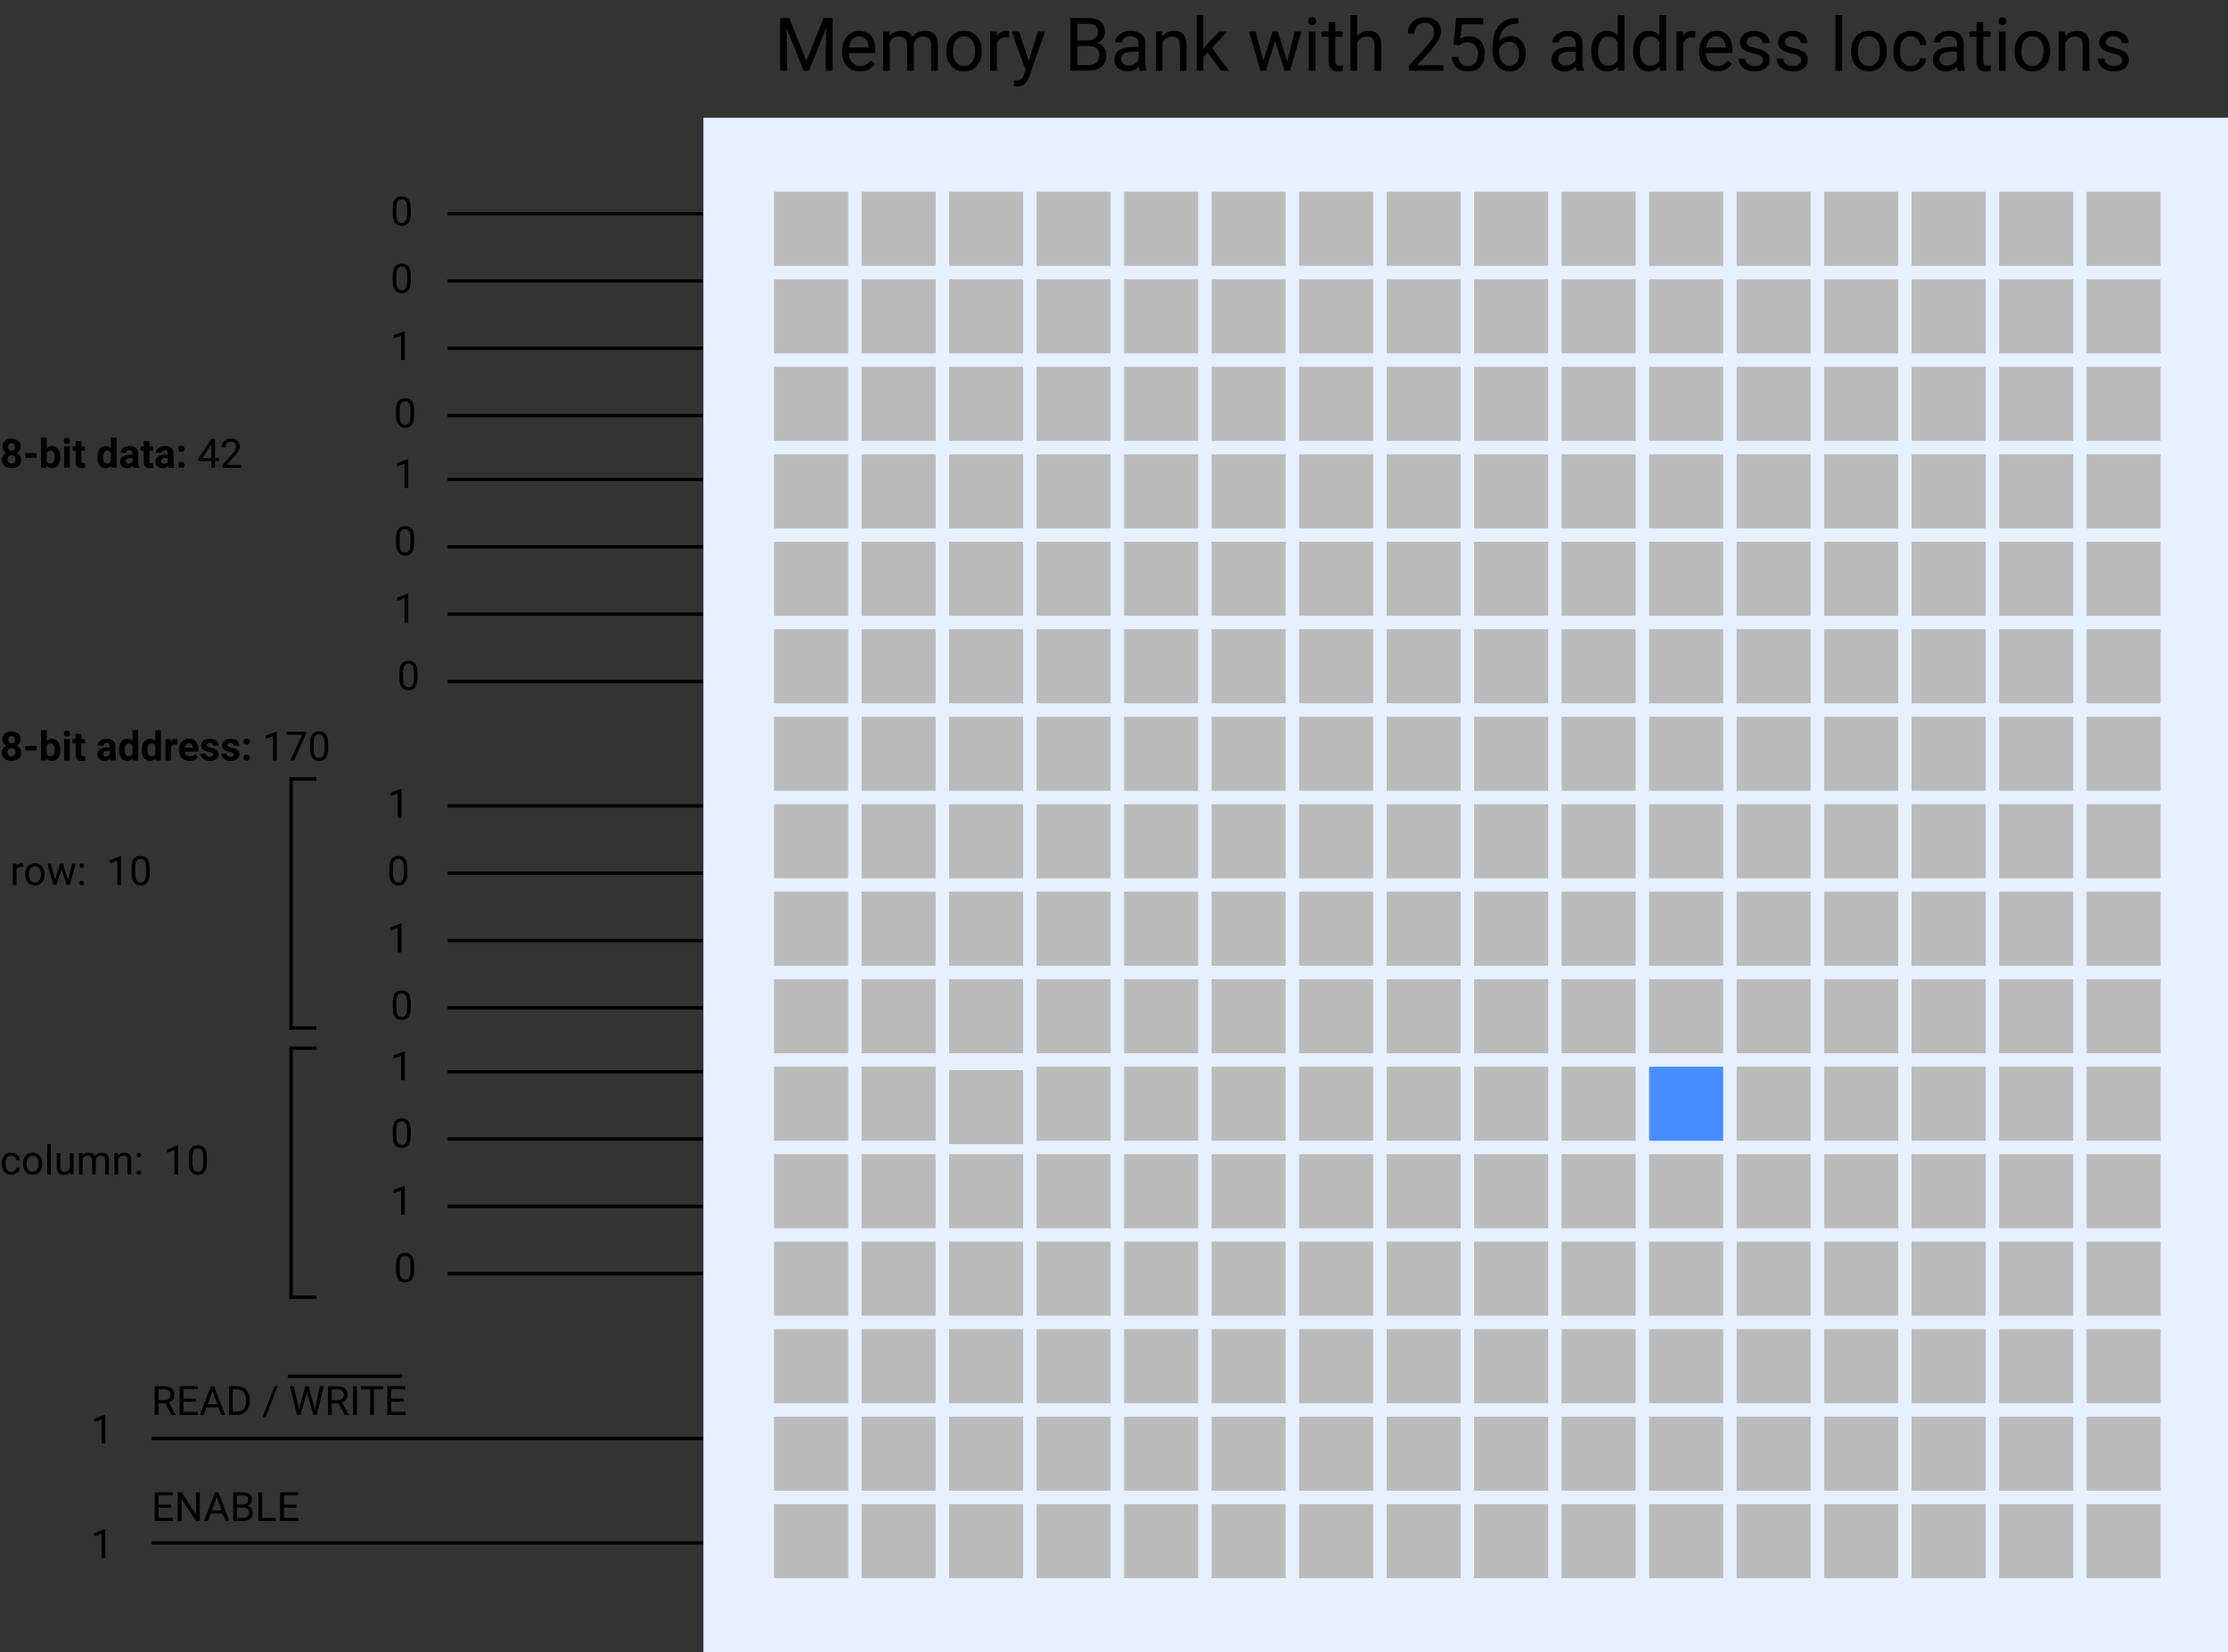 <svg width="662" height="491" viewBox="0 0 662 491" fill="none" xmlns="http://www.w3.org/2000/svg">
<rect x="0" y="0" width="662" height="491" fill="#333333" stroke="none"/>
<line x1="209" y1="83.5" x2="133" y2="83.5" stroke="black"/>
<line x1="209" y1="123.5" x2="133" y2="123.5" stroke="black"/>
<line x1="209" y1="103.5" x2="133" y2="103.5" stroke="black"/>
<line x1="209" y1="63.5" x2="133" y2="63.5" stroke="black"/>
<line x1="209" y1="162.5" x2="133" y2="162.5" stroke="black"/>
<line x1="209" y1="202.5" x2="133" y2="202.5" stroke="black"/>
<line x1="209" y1="182.5" x2="133" y2="182.5" stroke="black"/>
<line x1="209" y1="142.5" x2="133" y2="142.5" stroke="black"/>
<path d="M6.141 132.736C6.141 133.15 6.037 133.518 5.83 133.838C5.623 134.158 5.338 134.414 4.975 134.605C5.389 134.805 5.717 135.08 5.959 135.432C6.201 135.779 6.322 136.189 6.322 136.662C6.322 137.42 6.064 138.02 5.549 138.461C5.033 138.898 4.332 139.117 3.445 139.117C2.559 139.117 1.855 138.896 1.336 138.455C0.816 138.014 0.557 137.416 0.557 136.662C0.557 136.189 0.678 135.777 0.92 135.426C1.162 135.074 1.488 134.801 1.898 134.605C1.535 134.414 1.25 134.158 1.043 133.838C0.84 133.518 0.738 133.15 0.738 132.736C0.738 132.01 0.98 131.432 1.465 131.002C1.949 130.568 2.607 130.352 3.439 130.352C4.268 130.352 4.924 130.566 5.408 130.996C5.896 131.422 6.141 132.002 6.141 132.736ZM4.623 136.539C4.623 136.168 4.516 135.871 4.301 135.648C4.086 135.426 3.797 135.314 3.434 135.314C3.074 135.314 2.787 135.426 2.572 135.648C2.357 135.867 2.25 136.164 2.25 136.539C2.25 136.902 2.355 137.195 2.566 137.418C2.777 137.641 3.07 137.752 3.445 137.752C3.812 137.752 4.1 137.645 4.307 137.43C4.518 137.215 4.623 136.918 4.623 136.539ZM4.447 132.818C4.447 132.486 4.359 132.221 4.184 132.021C4.008 131.818 3.76 131.717 3.439 131.717C3.123 131.717 2.877 131.814 2.701 132.01C2.525 132.205 2.438 132.475 2.438 132.818C2.438 133.158 2.525 133.432 2.701 133.639C2.877 133.846 3.125 133.949 3.445 133.949C3.766 133.949 4.012 133.846 4.184 133.639C4.359 133.432 4.447 133.158 4.447 132.818ZM10.834 136.029H7.535V134.664H10.834V136.029ZM17.906 135.889C17.906 136.904 17.689 137.697 17.256 138.268C16.822 138.834 16.217 139.117 15.44 139.117C14.752 139.117 14.203 138.854 13.793 138.326L13.717 139H12.193V130H13.887V133.229C14.277 132.771 14.791 132.543 15.428 132.543C16.201 132.543 16.807 132.828 17.244 133.398C17.686 133.965 17.906 134.764 17.906 135.795V135.889ZM16.213 135.766C16.213 135.125 16.111 134.658 15.908 134.365C15.705 134.068 15.402 133.92 15 133.92C14.461 133.92 14.09 134.141 13.887 134.582V137.084C14.094 137.529 14.469 137.752 15.012 137.752C15.559 137.752 15.918 137.482 16.09 136.943C16.172 136.686 16.213 136.293 16.213 135.766ZM20.742 139H19.043V132.66H20.742V139ZM18.943 131.02C18.943 130.766 19.027 130.557 19.195 130.393C19.367 130.229 19.6 130.146 19.893 130.146C20.182 130.146 20.412 130.229 20.584 130.393C20.756 130.557 20.842 130.766 20.842 131.02C20.842 131.277 20.754 131.488 20.578 131.652C20.406 131.816 20.178 131.898 19.893 131.898C19.607 131.898 19.377 131.816 19.201 131.652C19.029 131.488 18.943 131.277 18.943 131.02ZM24.17 131.102V132.66H25.254V133.902H24.17V137.066C24.17 137.301 24.215 137.469 24.305 137.57C24.395 137.672 24.566 137.723 24.82 137.723C25.008 137.723 25.174 137.709 25.318 137.682V138.965C24.986 139.066 24.645 139.117 24.293 139.117C23.105 139.117 22.5 138.518 22.477 137.318V133.902H21.551V132.66H22.477V131.102H24.17ZM28.922 135.783C28.922 134.795 29.143 134.008 29.584 133.422C30.029 132.836 30.637 132.543 31.406 132.543C32.023 132.543 32.533 132.773 32.935 133.234V130H34.635V139H33.105L33.023 138.326C32.602 138.854 32.059 139.117 31.395 139.117C30.648 139.117 30.049 138.824 29.596 138.238C29.146 137.648 28.922 136.83 28.922 135.783ZM30.615 135.906C30.615 136.5 30.719 136.955 30.926 137.271C31.133 137.588 31.434 137.746 31.828 137.746C32.352 137.746 32.721 137.525 32.935 137.084V134.582C32.725 134.141 32.359 133.92 31.84 133.92C31.023 133.92 30.615 134.582 30.615 135.906ZM39.621 139C39.543 138.848 39.486 138.658 39.451 138.432C39.041 138.889 38.508 139.117 37.852 139.117C37.23 139.117 36.715 138.938 36.305 138.578C35.898 138.219 35.695 137.766 35.695 137.219C35.695 136.547 35.943 136.031 36.44 135.672C36.94 135.312 37.66 135.131 38.602 135.127H39.381V134.764C39.381 134.471 39.305 134.236 39.152 134.061C39.004 133.885 38.768 133.797 38.443 133.797C38.158 133.797 37.934 133.865 37.77 134.002C37.609 134.139 37.529 134.326 37.529 134.564H35.836C35.836 134.197 35.949 133.857 36.176 133.545C36.402 133.232 36.723 132.988 37.137 132.812C37.551 132.633 38.016 132.543 38.531 132.543C39.312 132.543 39.932 132.74 40.389 133.135C40.85 133.525 41.08 134.076 41.08 134.787V137.535C41.084 138.137 41.168 138.592 41.332 138.9V139H39.621ZM38.221 137.822C38.471 137.822 38.701 137.768 38.912 137.658C39.123 137.545 39.279 137.395 39.381 137.207V136.117H38.748C37.9 136.117 37.449 136.41 37.395 136.996L37.389 137.096C37.389 137.307 37.463 137.48 37.611 137.617C37.76 137.754 37.963 137.822 38.221 137.822ZM44.408 131.102V132.66H45.492V133.902H44.408V137.066C44.408 137.301 44.453 137.469 44.543 137.57C44.633 137.672 44.805 137.723 45.059 137.723C45.246 137.723 45.412 137.709 45.557 137.682V138.965C45.225 139.066 44.883 139.117 44.531 139.117C43.344 139.117 42.738 138.518 42.715 137.318V133.902H41.789V132.66H42.715V131.102H44.408ZM50.109 139C50.031 138.848 49.975 138.658 49.94 138.432C49.529 138.889 48.996 139.117 48.34 139.117C47.719 139.117 47.203 138.938 46.793 138.578C46.387 138.219 46.184 137.766 46.184 137.219C46.184 136.547 46.432 136.031 46.928 135.672C47.428 135.312 48.148 135.131 49.09 135.127H49.869V134.764C49.869 134.471 49.793 134.236 49.641 134.061C49.492 133.885 49.256 133.797 48.932 133.797C48.647 133.797 48.422 133.865 48.258 134.002C48.098 134.139 48.018 134.326 48.018 134.564H46.324C46.324 134.197 46.438 133.857 46.664 133.545C46.891 133.232 47.211 132.988 47.625 132.812C48.039 132.633 48.504 132.543 49.02 132.543C49.801 132.543 50.42 132.74 50.877 133.135C51.338 133.525 51.568 134.076 51.568 134.787V137.535C51.572 138.137 51.656 138.592 51.82 138.9V139H50.109ZM48.709 137.822C48.959 137.822 49.19 137.768 49.4 137.658C49.611 137.545 49.768 137.395 49.869 137.207V136.117H49.236C48.389 136.117 47.938 136.41 47.883 136.996L47.877 137.096C47.877 137.307 47.951 137.48 48.1 137.617C48.248 137.754 48.451 137.822 48.709 137.822ZM52.951 138.168C52.951 137.898 53.041 137.68 53.221 137.512C53.404 137.344 53.633 137.26 53.906 137.26C54.184 137.26 54.412 137.344 54.592 137.512C54.775 137.68 54.867 137.898 54.867 138.168C54.867 138.434 54.777 138.65 54.598 138.818C54.418 138.982 54.188 139.064 53.906 139.064C53.629 139.064 53.4 138.982 53.221 138.818C53.041 138.65 52.951 138.434 52.951 138.168ZM52.951 133.369C52.951 133.1 53.041 132.881 53.221 132.713C53.404 132.545 53.633 132.461 53.906 132.461C54.184 132.461 54.412 132.545 54.592 132.713C54.775 132.881 54.867 133.1 54.867 133.369C54.867 133.635 54.777 133.852 54.598 134.02C54.418 134.184 54.188 134.266 53.906 134.266C53.629 134.266 53.4 134.184 53.221 134.02C53.041 133.852 52.951 133.635 52.951 133.369ZM63.879 136.135H65.062V137.02H63.879V139H62.789V137.02H58.904V136.381L62.725 130.469H63.879V136.135ZM60.135 136.135H62.789V131.951L62.66 132.186L60.135 136.135ZM71.631 139H66.041V138.221L68.994 134.939C69.432 134.443 69.732 134.041 69.897 133.732C70.064 133.42 70.148 133.098 70.148 132.766C70.148 132.32 70.014 131.955 69.744 131.67C69.475 131.385 69.115 131.242 68.666 131.242C68.127 131.242 67.707 131.396 67.406 131.705C67.109 132.01 66.961 132.436 66.961 132.982H65.877C65.877 132.197 66.129 131.562 66.633 131.078C67.141 130.594 67.818 130.352 68.666 130.352C69.459 130.352 70.086 130.561 70.547 130.979C71.008 131.393 71.238 131.945 71.238 132.637C71.238 133.477 70.703 134.477 69.633 135.637L67.348 138.115H71.631V139Z" fill="black"/>
<line x1="209" y1="259.5" x2="133" y2="259.5" stroke="black"/>
<line x1="209" y1="299.5" x2="133" y2="299.5" stroke="black"/>
<line x1="209" y1="279.5" x2="133" y2="279.5" stroke="black"/>
<line x1="209" y1="239.5" x2="133" y2="239.5" stroke="black"/>
<line x1="209" y1="338.5" x2="133" y2="338.5" stroke="black"/>
<line x1="209" y1="378.5" x2="133" y2="378.5" stroke="black"/>
<line x1="209" y1="358.5" x2="133" y2="358.5" stroke="black"/>
<line x1="209" y1="318.5" x2="133" y2="318.5" stroke="black"/>
<path d="M6.141 219.736C6.141 220.15 6.037 220.518 5.83 220.838C5.623 221.158 5.338 221.414 4.975 221.605C5.389 221.805 5.717 222.08 5.959 222.432C6.201 222.779 6.322 223.189 6.322 223.662C6.322 224.42 6.064 225.02 5.549 225.461C5.033 225.898 4.332 226.117 3.445 226.117C2.559 226.117 1.855 225.896 1.336 225.455C0.816 225.014 0.557 224.416 0.557 223.662C0.557 223.189 0.678 222.777 0.92 222.426C1.162 222.074 1.488 221.801 1.898 221.605C1.535 221.414 1.25 221.158 1.043 220.838C0.84 220.518 0.738 220.15 0.738 219.736C0.738 219.01 0.98 218.432 1.465 218.002C1.949 217.568 2.607 217.352 3.439 217.352C4.268 217.352 4.924 217.566 5.408 217.996C5.896 218.422 6.141 219.002 6.141 219.736ZM4.623 223.539C4.623 223.168 4.516 222.871 4.301 222.648C4.086 222.426 3.797 222.314 3.434 222.314C3.074 222.314 2.787 222.426 2.572 222.648C2.357 222.867 2.25 223.164 2.25 223.539C2.25 223.902 2.355 224.195 2.566 224.418C2.777 224.641 3.07 224.752 3.445 224.752C3.812 224.752 4.1 224.645 4.307 224.43C4.518 224.215 4.623 223.918 4.623 223.539ZM4.447 219.818C4.447 219.486 4.359 219.221 4.184 219.021C4.008 218.818 3.76 218.717 3.439 218.717C3.123 218.717 2.877 218.814 2.701 219.01C2.525 219.205 2.438 219.475 2.438 219.818C2.438 220.158 2.525 220.432 2.701 220.639C2.877 220.846 3.125 220.949 3.445 220.949C3.766 220.949 4.012 220.846 4.184 220.639C4.359 220.432 4.447 220.158 4.447 219.818ZM10.834 223.029H7.535V221.664H10.834V223.029ZM17.906 222.889C17.906 223.904 17.689 224.697 17.256 225.268C16.822 225.834 16.217 226.117 15.44 226.117C14.752 226.117 14.203 225.854 13.793 225.326L13.717 226H12.193V217H13.887V220.229C14.277 219.771 14.791 219.543 15.428 219.543C16.201 219.543 16.807 219.828 17.244 220.398C17.686 220.965 17.906 221.764 17.906 222.795V222.889ZM16.213 222.766C16.213 222.125 16.111 221.658 15.908 221.365C15.705 221.068 15.402 220.92 15 220.92C14.461 220.92 14.09 221.141 13.887 221.582V224.084C14.094 224.529 14.469 224.752 15.012 224.752C15.559 224.752 15.918 224.482 16.09 223.943C16.172 223.686 16.213 223.293 16.213 222.766ZM20.742 226H19.043V219.66H20.742V226ZM18.943 218.02C18.943 217.766 19.027 217.557 19.195 217.393C19.367 217.229 19.6 217.146 19.893 217.146C20.182 217.146 20.412 217.229 20.584 217.393C20.756 217.557 20.842 217.766 20.842 218.02C20.842 218.277 20.754 218.488 20.578 218.652C20.406 218.816 20.178 218.898 19.893 218.898C19.607 218.898 19.377 218.816 19.201 218.652C19.029 218.488 18.943 218.277 18.943 218.02ZM24.17 218.102V219.66H25.254V220.902H24.17V224.066C24.17 224.301 24.215 224.469 24.305 224.57C24.395 224.672 24.566 224.723 24.82 224.723C25.008 224.723 25.174 224.709 25.318 224.682V225.965C24.986 226.066 24.645 226.117 24.293 226.117C23.105 226.117 22.5 225.518 22.477 224.318V220.902H21.551V219.66H22.477V218.102H24.17ZM32.859 226C32.781 225.848 32.725 225.658 32.69 225.432C32.279 225.889 31.746 226.117 31.09 226.117C30.469 226.117 29.953 225.938 29.543 225.578C29.137 225.219 28.934 224.766 28.934 224.219C28.934 223.547 29.182 223.031 29.678 222.672C30.178 222.312 30.898 222.131 31.84 222.127H32.619V221.764C32.619 221.471 32.543 221.236 32.391 221.061C32.242 220.885 32.006 220.797 31.682 220.797C31.396 220.797 31.172 220.865 31.008 221.002C30.848 221.139 30.768 221.326 30.768 221.564H29.074C29.074 221.197 29.188 220.857 29.414 220.545C29.641 220.232 29.961 219.988 30.375 219.812C30.789 219.633 31.254 219.543 31.77 219.543C32.551 219.543 33.17 219.74 33.627 220.135C34.088 220.525 34.318 221.076 34.318 221.787V224.535C34.322 225.137 34.406 225.592 34.57 225.9V226H32.859ZM31.459 224.822C31.709 224.822 31.939 224.768 32.15 224.658C32.361 224.545 32.518 224.395 32.619 224.207V223.117H31.986C31.139 223.117 30.688 223.41 30.633 223.996L30.627 224.096C30.627 224.307 30.701 224.48 30.85 224.617C30.998 224.754 31.201 224.822 31.459 224.822ZM35.355 222.783C35.355 221.795 35.576 221.008 36.018 220.422C36.463 219.836 37.07 219.543 37.84 219.543C38.457 219.543 38.967 219.773 39.369 220.234V217H41.068V226H39.539L39.457 225.326C39.035 225.854 38.492 226.117 37.828 226.117C37.082 226.117 36.482 225.824 36.029 225.238C35.58 224.648 35.355 223.83 35.355 222.783ZM37.049 222.906C37.049 223.5 37.152 223.955 37.359 224.271C37.566 224.588 37.867 224.746 38.262 224.746C38.785 224.746 39.154 224.525 39.369 224.084V221.582C39.158 221.141 38.793 220.92 38.273 220.92C37.457 220.92 37.049 221.582 37.049 222.906ZM42.117 222.783C42.117 221.795 42.338 221.008 42.779 220.422C43.225 219.836 43.832 219.543 44.602 219.543C45.219 219.543 45.728 219.773 46.131 220.234V217H47.83V226H46.301L46.219 225.326C45.797 225.854 45.254 226.117 44.59 226.117C43.844 226.117 43.244 225.824 42.791 225.238C42.342 224.648 42.117 223.83 42.117 222.783ZM43.81 222.906C43.81 223.5 43.914 223.955 44.121 224.271C44.328 224.588 44.629 224.746 45.023 224.746C45.547 224.746 45.916 224.525 46.131 224.084V221.582C45.92 221.141 45.555 220.92 45.035 220.92C44.219 220.92 43.81 221.582 43.81 222.906ZM52.705 221.248C52.475 221.217 52.272 221.201 52.096 221.201C51.455 221.201 51.035 221.418 50.836 221.852V226H49.143V219.66H50.742L50.789 220.416C51.129 219.834 51.6 219.543 52.201 219.543C52.389 219.543 52.565 219.568 52.728 219.619L52.705 221.248ZM56.326 226.117C55.397 226.117 54.639 225.832 54.053 225.262C53.471 224.691 53.18 223.932 53.18 222.982V222.818C53.18 222.182 53.303 221.613 53.549 221.113C53.795 220.609 54.143 220.223 54.592 219.953C55.045 219.68 55.56 219.543 56.139 219.543C57.006 219.543 57.688 219.816 58.184 220.363C58.684 220.91 58.934 221.686 58.934 222.689V223.381H54.897C54.951 223.795 55.115 224.127 55.389 224.377C55.666 224.627 56.016 224.752 56.438 224.752C57.09 224.752 57.6 224.516 57.967 224.043L58.799 224.975C58.545 225.334 58.201 225.615 57.768 225.818C57.334 226.018 56.853 226.117 56.326 226.117ZM56.133 220.914C55.797 220.914 55.523 221.027 55.312 221.254C55.105 221.48 54.973 221.805 54.914 222.227H57.27V222.092C57.262 221.717 57.16 221.428 56.965 221.225C56.77 221.018 56.492 220.914 56.133 220.914ZM63.334 224.248C63.334 224.041 63.23 223.879 63.023 223.762C62.82 223.641 62.492 223.533 62.039 223.439C60.531 223.123 59.777 222.482 59.777 221.518C59.777 220.955 60.01 220.486 60.475 220.111C60.943 219.732 61.555 219.543 62.309 219.543C63.113 219.543 63.756 219.732 64.236 220.111C64.721 220.49 64.963 220.982 64.963 221.588H63.27C63.27 221.346 63.191 221.146 63.035 220.99C62.879 220.83 62.635 220.75 62.303 220.75C62.018 220.75 61.797 220.814 61.641 220.943C61.484 221.072 61.406 221.236 61.406 221.436C61.406 221.623 61.494 221.775 61.67 221.893C61.85 222.006 62.15 222.105 62.572 222.191C62.994 222.273 63.35 222.367 63.639 222.473C64.533 222.801 64.981 223.369 64.981 224.178C64.981 224.756 64.732 225.225 64.236 225.584C63.74 225.939 63.1 226.117 62.315 226.117C61.783 226.117 61.31 226.023 60.897 225.836C60.486 225.645 60.164 225.385 59.93 225.057C59.695 224.725 59.578 224.367 59.578 223.984H61.184C61.199 224.285 61.31 224.516 61.518 224.676C61.725 224.836 62.002 224.916 62.35 224.916C62.674 224.916 62.918 224.855 63.082 224.734C63.25 224.609 63.334 224.447 63.334 224.248ZM69.51 224.248C69.51 224.041 69.406 223.879 69.199 223.762C68.996 223.641 68.668 223.533 68.215 223.439C66.707 223.123 65.953 222.482 65.953 221.518C65.953 220.955 66.186 220.486 66.65 220.111C67.119 219.732 67.731 219.543 68.484 219.543C69.289 219.543 69.932 219.732 70.412 220.111C70.897 220.49 71.139 220.982 71.139 221.588H69.445C69.445 221.346 69.367 221.146 69.211 220.99C69.055 220.83 68.811 220.75 68.478 220.75C68.193 220.75 67.973 220.814 67.816 220.943C67.66 221.072 67.582 221.236 67.582 221.436C67.582 221.623 67.67 221.775 67.846 221.893C68.025 222.006 68.326 222.105 68.748 222.191C69.17 222.273 69.525 222.367 69.814 222.473C70.709 222.801 71.156 223.369 71.156 224.178C71.156 224.756 70.908 225.225 70.412 225.584C69.916 225.939 69.275 226.117 68.49 226.117C67.959 226.117 67.486 226.023 67.072 225.836C66.662 225.645 66.34 225.385 66.106 225.057C65.871 224.725 65.754 224.367 65.754 223.984H67.359C67.375 224.285 67.486 224.516 67.693 224.676C67.9 224.836 68.178 224.916 68.525 224.916C68.85 224.916 69.094 224.855 69.258 224.734C69.426 224.609 69.51 224.447 69.51 224.248ZM72.334 225.168C72.334 224.898 72.424 224.68 72.603 224.512C72.787 224.344 73.016 224.26 73.289 224.26C73.566 224.26 73.795 224.344 73.975 224.512C74.158 224.68 74.25 224.898 74.25 225.168C74.25 225.434 74.16 225.65 73.981 225.818C73.801 225.982 73.57 226.064 73.289 226.064C73.012 226.064 72.783 225.982 72.603 225.818C72.424 225.65 72.334 225.434 72.334 225.168ZM72.334 220.369C72.334 220.1 72.424 219.881 72.603 219.713C72.787 219.545 73.016 219.461 73.289 219.461C73.566 219.461 73.795 219.545 73.975 219.713C74.158 219.881 74.25 220.1 74.25 220.369C74.25 220.635 74.16 220.852 73.981 221.02C73.801 221.184 73.57 221.266 73.289 221.266C73.012 221.266 72.783 221.184 72.603 221.02C72.424 220.852 72.334 220.635 72.334 220.369ZM82.236 226H81.147V218.775L78.961 219.578V218.594L82.066 217.428H82.236V226ZM90.92 218.078L87.387 226H86.25L89.772 218.359H85.154V217.469H90.92V218.078ZM97.5 222.361C97.5 223.631 97.283 224.574 96.85 225.191C96.416 225.809 95.738 226.117 94.816 226.117C93.906 226.117 93.232 225.816 92.795 225.215C92.357 224.609 92.131 223.707 92.115 222.508V221.061C92.115 219.807 92.332 218.875 92.766 218.266C93.199 217.656 93.879 217.352 94.805 217.352C95.723 217.352 96.398 217.646 96.832 218.236C97.266 218.822 97.488 219.729 97.5 220.955V222.361ZM96.416 220.879C96.416 219.961 96.287 219.293 96.029 218.875C95.772 218.453 95.363 218.242 94.805 218.242C94.25 218.242 93.846 218.451 93.592 218.869C93.338 219.287 93.207 219.93 93.199 220.797V222.531C93.199 223.453 93.332 224.135 93.598 224.576C93.867 225.014 94.273 225.232 94.816 225.232C95.352 225.232 95.748 225.025 96.006 224.611C96.268 224.197 96.404 223.545 96.416 222.654V220.879Z" fill="black"/>
<line x1="210" y1="427.5" x2="45" y2="427.5" stroke="black"/>
<line x1="210" y1="458.5" x2="45" y2="458.5" stroke="black"/>
<rect x="209" y="35" width="453" height="456" fill="#E6F0FF"/>
<rect x="230" y="57" width="22" height="22" fill="#BBBBBB"/>
<rect x="256" y="57" width="22" height="22" fill="#BBBBBB"/>
<rect x="230" y="83" width="22" height="22" fill="#BBBBBB"/>
<rect x="256" y="83" width="22" height="22" fill="#BBBBBB"/>
<rect x="282" y="57" width="22" height="22" fill="#BBBBBB"/>
<rect x="308" y="57" width="22" height="22" fill="#BBBBBB"/>
<rect x="282" y="83" width="22" height="22" fill="#BBBBBB"/>
<rect x="308" y="83" width="22" height="22" fill="#BBBBBB"/>
<rect x="334" y="57" width="22" height="22" fill="#BBBBBB"/>
<rect x="360" y="57" width="22" height="22" fill="#BBBBBB"/>
<rect x="334" y="83" width="22" height="22" fill="#BBBBBB"/>
<rect x="360" y="83" width="22" height="22" fill="#BBBBBB"/>
<rect x="386" y="57" width="22" height="22" fill="#BBBBBB"/>
<rect x="412" y="57" width="22" height="22" fill="#BBBBBB"/>
<rect x="386" y="83" width="22" height="22" fill="#BBBBBB"/>
<rect x="412" y="83" width="22" height="22" fill="#BBBBBB"/>
<rect x="438" y="57" width="22" height="22" fill="#BBBBBB"/>
<rect x="464" y="57" width="22" height="22" fill="#BBBBBB"/>
<rect x="438" y="83" width="22" height="22" fill="#BBBBBB"/>
<rect x="464" y="83" width="22" height="22" fill="#BBBBBB"/>
<rect x="490" y="57" width="22" height="22" fill="#BBBBBB"/>
<rect x="516" y="57" width="22" height="22" fill="#BBBBBB"/>
<rect x="490" y="83" width="22" height="22" fill="#BBBBBB"/>
<rect x="516" y="83" width="22" height="22" fill="#BBBBBB"/>
<rect x="542" y="57" width="22" height="22" fill="#BBBBBB"/>
<rect x="568" y="57" width="22" height="22" fill="#BBBBBB"/>
<rect x="542" y="83" width="22" height="22" fill="#BBBBBB"/>
<rect x="568" y="83" width="22" height="22" fill="#BBBBBB"/>
<rect x="594" y="57" width="22" height="22" fill="#BBBBBB"/>
<rect x="620" y="57" width="22" height="22" fill="#BBBBBB"/>
<rect x="594" y="83" width="22" height="22" fill="#BBBBBB"/>
<rect x="620" y="83" width="22" height="22" fill="#BBBBBB"/>
<rect x="230" y="109" width="22" height="22" fill="#BBBBBB"/>
<rect x="256" y="109" width="22" height="22" fill="#BBBBBB"/>
<rect x="230" y="135" width="22" height="22" fill="#BBBBBB"/>
<rect x="256" y="135" width="22" height="22" fill="#BBBBBB"/>
<rect x="282" y="109" width="22" height="22" fill="#BBBBBB"/>
<rect x="308" y="109" width="22" height="22" fill="#BBBBBB"/>
<rect x="282" y="135" width="22" height="22" fill="#BBBBBB"/>
<rect x="308" y="135" width="22" height="22" fill="#BBBBBB"/>
<rect x="334" y="109" width="22" height="22" fill="#BBBBBB"/>
<rect x="360" y="109" width="22" height="22" fill="#BBBBBB"/>
<rect x="334" y="135" width="22" height="22" fill="#BBBBBB"/>
<rect x="360" y="135" width="22" height="22" fill="#BBBBBB"/>
<rect x="386" y="109" width="22" height="22" fill="#BBBBBB"/>
<rect x="412" y="109" width="22" height="22" fill="#BBBBBB"/>
<rect x="386" y="135" width="22" height="22" fill="#BBBBBB"/>
<rect x="412" y="135" width="22" height="22" fill="#BBBBBB"/>
<rect x="438" y="109" width="22" height="22" fill="#BBBBBB"/>
<rect x="464" y="109" width="22" height="22" fill="#BBBBBB"/>
<rect x="438" y="135" width="22" height="22" fill="#BBBBBB"/>
<rect x="464" y="135" width="22" height="22" fill="#BBBBBB"/>
<rect x="490" y="109" width="22" height="22" fill="#BBBBBB"/>
<rect x="516" y="109" width="22" height="22" fill="#BBBBBB"/>
<rect x="490" y="135" width="22" height="22" fill="#BBBBBB"/>
<rect x="516" y="135" width="22" height="22" fill="#BBBBBB"/>
<rect x="542" y="109" width="22" height="22" fill="#BBBBBB"/>
<rect x="568" y="109" width="22" height="22" fill="#BBBBBB"/>
<rect x="542" y="135" width="22" height="22" fill="#BBBBBB"/>
<rect x="568" y="135" width="22" height="22" fill="#BBBBBB"/>
<rect x="594" y="109" width="22" height="22" fill="#BBBBBB"/>
<rect x="620" y="109" width="22" height="22" fill="#BBBBBB"/>
<rect x="594" y="135" width="22" height="22" fill="#BBBBBB"/>
<rect x="620" y="135" width="22" height="22" fill="#BBBBBB"/>
<rect x="230" y="369" width="22" height="22" fill="#BBBBBB"/>
<rect x="256" y="369" width="22" height="22" fill="#BBBBBB"/>
<rect x="230" y="395" width="22" height="22" fill="#BBBBBB"/>
<rect x="256" y="395" width="22" height="22" fill="#BBBBBB"/>
<rect x="282" y="369" width="22" height="22" fill="#BBBBBB"/>
<rect x="308" y="369" width="22" height="22" fill="#BBBBBB"/>
<rect x="282" y="395" width="22" height="22" fill="#BBBBBB"/>
<rect x="308" y="395" width="22" height="22" fill="#BBBBBB"/>
<rect x="334" y="369" width="22" height="22" fill="#BBBBBB"/>
<rect x="360" y="369" width="22" height="22" fill="#BBBBBB"/>
<rect x="334" y="395" width="22" height="22" fill="#BBBBBB"/>
<rect x="360" y="395" width="22" height="22" fill="#BBBBBB"/>
<rect x="386" y="369" width="22" height="22" fill="#BBBBBB"/>
<rect x="412" y="369" width="22" height="22" fill="#BBBBBB"/>
<rect x="386" y="395" width="22" height="22" fill="#BBBBBB"/>
<rect x="412" y="395" width="22" height="22" fill="#BBBBBB"/>
<rect x="438" y="369" width="22" height="22" fill="#BBBBBB"/>
<rect x="464" y="369" width="22" height="22" fill="#BBBBBB"/>
<rect x="438" y="395" width="22" height="22" fill="#BBBBBB"/>
<rect x="464" y="395" width="22" height="22" fill="#BBBBBB"/>
<rect x="490" y="369" width="22" height="22" fill="#BBBBBB"/>
<rect x="516" y="369" width="22" height="22" fill="#BBBBBB"/>
<rect x="490" y="395" width="22" height="22" fill="#BBBBBB"/>
<rect x="516" y="395" width="22" height="22" fill="#BBBBBB"/>
<rect x="542" y="369" width="22" height="22" fill="#BBBBBB"/>
<rect x="568" y="369" width="22" height="22" fill="#BBBBBB"/>
<rect x="542" y="395" width="22" height="22" fill="#BBBBBB"/>
<rect x="568" y="395" width="22" height="22" fill="#BBBBBB"/>
<rect x="594" y="369" width="22" height="22" fill="#BBBBBB"/>
<rect x="620" y="369" width="22" height="22" fill="#BBBBBB"/>
<rect x="594" y="395" width="22" height="22" fill="#BBBBBB"/>
<rect x="620" y="395" width="22" height="22" fill="#BBBBBB"/>
<rect x="230" y="421" width="22" height="22" fill="#BBBBBB"/>
<rect x="256" y="421" width="22" height="22" fill="#BBBBBB"/>
<rect x="230" y="447" width="22" height="22" fill="#BBBBBB"/>
<rect x="256" y="447" width="22" height="22" fill="#BBBBBB"/>
<rect x="282" y="421" width="22" height="22" fill="#BBBBBB"/>
<rect x="308" y="421" width="22" height="22" fill="#BBBBBB"/>
<rect x="282" y="447" width="22" height="22" fill="#BBBBBB"/>
<rect x="308" y="447" width="22" height="22" fill="#BBBBBB"/>
<rect x="334" y="421" width="22" height="22" fill="#BBBBBB"/>
<rect x="360" y="421" width="22" height="22" fill="#BBBBBB"/>
<rect x="334" y="447" width="22" height="22" fill="#BBBBBB"/>
<rect x="360" y="447" width="22" height="22" fill="#BBBBBB"/>
<rect x="386" y="421" width="22" height="22" fill="#BBBBBB"/>
<rect x="412" y="421" width="22" height="22" fill="#BBBBBB"/>
<rect x="386" y="447" width="22" height="22" fill="#BBBBBB"/>
<rect x="412" y="447" width="22" height="22" fill="#BBBBBB"/>
<rect x="438" y="421" width="22" height="22" fill="#BBBBBB"/>
<rect x="464" y="421" width="22" height="22" fill="#BBBBBB"/>
<rect x="438" y="447" width="22" height="22" fill="#BBBBBB"/>
<rect x="464" y="447" width="22" height="22" fill="#BBBBBB"/>
<rect x="490" y="421" width="22" height="22" fill="#BBBBBB"/>
<rect x="516" y="421" width="22" height="22" fill="#BBBBBB"/>
<rect x="490" y="447" width="22" height="22" fill="#BBBBBB"/>
<rect x="516" y="447" width="22" height="22" fill="#BBBBBB"/>
<rect x="542" y="421" width="22" height="22" fill="#BBBBBB"/>
<rect x="568" y="421" width="22" height="22" fill="#BBBBBB"/>
<rect x="542" y="447" width="22" height="22" fill="#BBBBBB"/>
<rect x="568" y="447" width="22" height="22" fill="#BBBBBB"/>
<rect x="594" y="421" width="22" height="22" fill="#BBBBBB"/>
<rect x="620" y="421" width="22" height="22" fill="#BBBBBB"/>
<rect x="594" y="447" width="22" height="22" fill="#BBBBBB"/>
<rect x="620" y="447" width="22" height="22" fill="#BBBBBB"/>
<rect x="230" y="265" width="22" height="22" fill="#BBBBBB"/>
<rect x="256" y="265" width="22" height="22" fill="#BBBBBB"/>
<rect x="230" y="291" width="22" height="22" fill="#BBBBBB"/>
<rect x="256" y="291" width="22" height="22" fill="#BBBBBB"/>
<rect x="282" y="265" width="22" height="22" fill="#BBBBBB"/>
<rect x="308" y="265" width="22" height="22" fill="#BBBBBB"/>
<rect x="282" y="291" width="22" height="22" fill="#BBBBBB"/>
<rect x="308" y="291" width="22" height="22" fill="#BBBBBB"/>
<rect x="334" y="265" width="22" height="22" fill="#BBBBBB"/>
<rect x="360" y="265" width="22" height="22" fill="#BBBBBB"/>
<rect x="334" y="291" width="22" height="22" fill="#BBBBBB"/>
<rect x="360" y="291" width="22" height="22" fill="#BBBBBB"/>
<rect x="386" y="265" width="22" height="22" fill="#BBBBBB"/>
<rect x="412" y="265" width="22" height="22" fill="#BBBBBB"/>
<rect x="386" y="291" width="22" height="22" fill="#BBBBBB"/>
<rect x="412" y="291" width="22" height="22" fill="#BBBBBB"/>
<rect x="438" y="265" width="22" height="22" fill="#BBBBBB"/>
<rect x="464" y="265" width="22" height="22" fill="#BBBBBB"/>
<rect x="438" y="291" width="22" height="22" fill="#BBBBBB"/>
<rect x="464" y="291" width="22" height="22" fill="#BBBBBB"/>
<rect x="490" y="265" width="22" height="22" fill="#BBBBBB"/>
<rect x="516" y="265" width="22" height="22" fill="#BBBBBB"/>
<rect x="490" y="291" width="22" height="22" fill="#BBBBBB"/>
<rect x="516" y="291" width="22" height="22" fill="#BBBBBB"/>
<rect x="542" y="265" width="22" height="22" fill="#BBBBBB"/>
<rect x="568" y="265" width="22" height="22" fill="#BBBBBB"/>
<rect x="542" y="291" width="22" height="22" fill="#BBBBBB"/>
<rect x="568" y="291" width="22" height="22" fill="#BBBBBB"/>
<rect x="594" y="265" width="22" height="22" fill="#BBBBBB"/>
<rect x="620" y="265" width="22" height="22" fill="#BBBBBB"/>
<rect x="594" y="291" width="22" height="22" fill="#BBBBBB"/>
<rect x="620" y="291" width="22" height="22" fill="#BBBBBB"/>
<rect x="230" y="317" width="22" height="22" fill="#BBBBBB"/>
<rect x="256" y="317" width="22" height="22" fill="#BBBBBB"/>
<rect x="230" y="343" width="22" height="22" fill="#BBBBBB"/>
<rect x="256" y="343" width="22" height="22" fill="#BBBBBB"/>
<rect x="282" y="318" width="22" height="22" fill="#BBBBBB"/>
<rect x="308" y="317" width="22" height="22" fill="#BBBBBB"/>
<rect x="282" y="343" width="22" height="22" fill="#BBBBBB"/>
<rect x="308" y="343" width="22" height="22" fill="#BBBBBB"/>
<rect x="334" y="317" width="22" height="22" fill="#BBBBBB"/>
<rect x="360" y="317" width="22" height="22" fill="#BBBBBB"/>
<rect x="334" y="343" width="22" height="22" fill="#BBBBBB"/>
<rect x="360" y="343" width="22" height="22" fill="#BBBBBB"/>
<rect x="386" y="317" width="22" height="22" fill="#BBBBBB"/>
<rect x="412" y="317" width="22" height="22" fill="#BBBBBB"/>
<rect x="386" y="343" width="22" height="22" fill="#BBBBBB"/>
<rect x="412" y="343" width="22" height="22" fill="#BBBBBB"/>
<rect x="438" y="317" width="22" height="22" fill="#BBBBBB"/>
<rect x="464" y="317" width="22" height="22" fill="#BBBBBB"/>
<rect x="438" y="343" width="22" height="22" fill="#BBBBBB"/>
<rect x="464" y="343" width="22" height="22" fill="#BBBBBB"/>
<rect x="490" y="317" width="22" height="22" fill="#488DFF"/>
<rect x="516" y="317" width="22" height="22" fill="#BBBBBB"/>
<rect x="490" y="343" width="22" height="22" fill="#BBBBBB"/>
<rect x="516" y="343" width="22" height="22" fill="#BBBBBB"/>
<rect x="542" y="317" width="22" height="22" fill="#BBBBBB"/>
<rect x="568" y="317" width="22" height="22" fill="#BBBBBB"/>
<rect x="542" y="343" width="22" height="22" fill="#BBBBBB"/>
<rect x="568" y="343" width="22" height="22" fill="#BBBBBB"/>
<rect x="594" y="317" width="22" height="22" fill="#BBBBBB"/>
<rect x="620" y="317" width="22" height="22" fill="#BBBBBB"/>
<rect x="594" y="343" width="22" height="22" fill="#BBBBBB"/>
<rect x="620" y="343" width="22" height="22" fill="#BBBBBB"/>
<rect x="230" y="161" width="22" height="22" fill="#BBBBBB"/>
<rect x="256" y="161" width="22" height="22" fill="#BBBBBB"/>
<rect x="230" y="187" width="22" height="22" fill="#BBBBBB"/>
<rect x="256" y="187" width="22" height="22" fill="#BBBBBB"/>
<rect x="282" y="161" width="22" height="22" fill="#BBBBBB"/>
<rect x="308" y="161" width="22" height="22" fill="#BBBBBB"/>
<rect x="282" y="187" width="22" height="22" fill="#BBBBBB"/>
<rect x="308" y="187" width="22" height="22" fill="#BBBBBB"/>
<rect x="334" y="161" width="22" height="22" fill="#BBBBBB"/>
<rect x="360" y="161" width="22" height="22" fill="#BBBBBB"/>
<rect x="334" y="187" width="22" height="22" fill="#BBBBBB"/>
<rect x="360" y="187" width="22" height="22" fill="#BBBBBB"/>
<rect x="386" y="161" width="22" height="22" fill="#BBBBBB"/>
<rect x="412" y="161" width="22" height="22" fill="#BBBBBB"/>
<rect x="386" y="187" width="22" height="22" fill="#BBBBBB"/>
<rect x="412" y="187" width="22" height="22" fill="#BBBBBB"/>
<rect x="438" y="161" width="22" height="22" fill="#BBBBBB"/>
<rect x="464" y="161" width="22" height="22" fill="#BBBBBB"/>
<rect x="438" y="187" width="22" height="22" fill="#BBBBBB"/>
<rect x="464" y="187" width="22" height="22" fill="#BBBBBB"/>
<rect x="490" y="161" width="22" height="22" fill="#BBBBBB"/>
<rect x="516" y="161" width="22" height="22" fill="#BBBBBB"/>
<rect x="490" y="187" width="22" height="22" fill="#BBBBBB"/>
<rect x="516" y="187" width="22" height="22" fill="#BBBBBB"/>
<rect x="542" y="161" width="22" height="22" fill="#BBBBBB"/>
<rect x="568" y="161" width="22" height="22" fill="#BBBBBB"/>
<rect x="542" y="187" width="22" height="22" fill="#BBBBBB"/>
<rect x="568" y="187" width="22" height="22" fill="#BBBBBB"/>
<rect x="594" y="161" width="22" height="22" fill="#BBBBBB"/>
<rect x="620" y="161" width="22" height="22" fill="#BBBBBB"/>
<rect x="594" y="187" width="22" height="22" fill="#BBBBBB"/>
<rect x="620" y="187" width="22" height="22" fill="#BBBBBB"/>
<rect x="230" y="213" width="22" height="22" fill="#BBBBBB"/>
<rect x="256" y="213" width="22" height="22" fill="#BBBBBB"/>
<rect x="230" y="239" width="22" height="22" fill="#BBBBBB"/>
<rect x="256" y="239" width="22" height="22" fill="#BBBBBB"/>
<rect x="282" y="213" width="22" height="22" fill="#BBBBBB"/>
<rect x="308" y="213" width="22" height="22" fill="#BBBBBB"/>
<rect x="282" y="239" width="22" height="22" fill="#BBBBBB"/>
<rect x="308" y="239" width="22" height="22" fill="#BBBBBB"/>
<rect x="334" y="213" width="22" height="22" fill="#BBBBBB"/>
<rect x="360" y="213" width="22" height="22" fill="#BBBBBB"/>
<rect x="334" y="239" width="22" height="22" fill="#BBBBBB"/>
<rect x="360" y="239" width="22" height="22" fill="#BBBBBB"/>
<rect x="386" y="213" width="22" height="22" fill="#BBBBBB"/>
<rect x="412" y="213" width="22" height="22" fill="#BBBBBB"/>
<rect x="386" y="239" width="22" height="22" fill="#BBBBBB"/>
<rect x="412" y="239" width="22" height="22" fill="#BBBBBB"/>
<rect x="438" y="213" width="22" height="22" fill="#BBBBBB"/>
<rect x="464" y="213" width="22" height="22" fill="#BBBBBB"/>
<rect x="438" y="239" width="22" height="22" fill="#BBBBBB"/>
<rect x="464" y="239" width="22" height="22" fill="#BBBBBB"/>
<rect x="490" y="213" width="22" height="22" fill="#BBBBBB"/>
<rect x="516" y="213" width="22" height="22" fill="#BBBBBB"/>
<rect x="490" y="239" width="22" height="22" fill="#BBBBBB"/>
<rect x="516" y="239" width="22" height="22" fill="#BBBBBB"/>
<rect x="542" y="213" width="22" height="22" fill="#BBBBBB"/>
<rect x="568" y="213" width="22" height="22" fill="#BBBBBB"/>
<rect x="542" y="239" width="22" height="22" fill="#BBBBBB"/>
<rect x="568" y="239" width="22" height="22" fill="#BBBBBB"/>
<rect x="594" y="213" width="22" height="22" fill="#BBBBBB"/>
<rect x="620" y="213" width="22" height="22" fill="#BBBBBB"/>
<rect x="594" y="239" width="22" height="22" fill="#BBBBBB"/>
<path d="M122.059 63.361C122.059 64.631 121.842 65.574 121.408 66.191C120.975 66.809 120.297 67.117 119.375 67.117C118.465 67.117 117.791 66.816 117.354 66.215C116.916 65.609 116.689 64.707 116.674 63.508V62.06C116.674 60.807 116.891 59.875 117.324 59.266C117.758 58.656 118.438 58.352 119.363 58.352C120.281 58.352 120.957 58.647 121.391 59.236C121.824 59.822 122.047 60.728 122.059 61.955V63.361ZM120.975 61.879C120.975 60.961 120.846 60.293 120.588 59.875C120.33 59.453 119.922 59.242 119.363 59.242C118.809 59.242 118.404 59.451 118.15 59.869C117.896 60.287 117.766 60.93 117.758 61.797V63.531C117.758 64.453 117.891 65.135 118.156 65.576C118.426 66.014 118.832 66.232 119.375 66.232C119.91 66.232 120.307 66.025 120.564 65.611C120.826 65.197 120.963 64.545 120.975 63.654V61.879Z" fill="black"/>
<path d="M122.059 83.361C122.059 84.631 121.842 85.574 121.408 86.191C120.975 86.809 120.297 87.117 119.375 87.117C118.465 87.117 117.791 86.816 117.354 86.215C116.916 85.609 116.689 84.707 116.674 83.508V82.061C116.674 80.807 116.891 79.875 117.324 79.266C117.758 78.656 118.438 78.352 119.363 78.352C120.281 78.352 120.957 78.647 121.391 79.236C121.824 79.822 122.047 80.728 122.059 81.955V83.361ZM120.975 81.879C120.975 80.961 120.846 80.293 120.588 79.875C120.33 79.453 119.922 79.242 119.363 79.242C118.809 79.242 118.404 79.451 118.15 79.869C117.896 80.287 117.766 80.93 117.758 81.797V83.531C117.758 84.453 117.891 85.135 118.156 85.576C118.426 86.014 118.832 86.232 119.375 86.232C119.91 86.232 120.307 86.025 120.564 85.611C120.826 85.197 120.963 84.545 120.975 83.654V81.879Z" fill="black"/>
<path d="M123.059 123.361C123.059 124.631 122.842 125.574 122.408 126.191C121.975 126.809 121.297 127.117 120.375 127.117C119.465 127.117 118.791 126.816 118.354 126.215C117.916 125.609 117.689 124.707 117.674 123.508V122.061C117.674 120.807 117.891 119.875 118.324 119.266C118.758 118.656 119.438 118.352 120.363 118.352C121.281 118.352 121.957 118.646 122.391 119.236C122.824 119.822 123.047 120.729 123.059 121.955V123.361ZM121.975 121.879C121.975 120.961 121.846 120.293 121.588 119.875C121.33 119.453 120.922 119.242 120.363 119.242C119.809 119.242 119.404 119.451 119.15 119.869C118.896 120.287 118.766 120.93 118.758 121.797V123.531C118.758 124.453 118.891 125.135 119.156 125.576C119.426 126.014 119.832 126.232 120.375 126.232C120.91 126.232 121.307 126.025 121.564 125.611C121.826 125.197 121.963 124.545 121.975 123.654V121.879Z" fill="black"/>
<path d="M120.271 107H119.182V99.775L116.996 100.578V99.594L120.102 98.428H120.271V107Z" fill="black"/>
<path d="M121.271 145H120.182V137.775L117.996 138.578V137.594L121.102 136.428H121.271V145Z" fill="black"/>
<path d="M123.059 161.361C123.059 162.631 122.842 163.574 122.408 164.191C121.975 164.809 121.297 165.117 120.375 165.117C119.465 165.117 118.791 164.816 118.354 164.215C117.916 163.609 117.689 162.707 117.674 161.508V160.061C117.674 158.807 117.891 157.875 118.324 157.266C118.758 156.656 119.438 156.352 120.363 156.352C121.281 156.352 121.957 156.646 122.391 157.236C122.824 157.822 123.047 158.729 123.059 159.955V161.361ZM121.975 159.879C121.975 158.961 121.846 158.293 121.588 157.875C121.33 157.453 120.922 157.242 120.363 157.242C119.809 157.242 119.404 157.451 119.15 157.869C118.896 158.287 118.766 158.93 118.758 159.797V161.531C118.758 162.453 118.891 163.135 119.156 163.576C119.426 164.014 119.832 164.232 120.375 164.232C120.91 164.232 121.307 164.025 121.564 163.611C121.826 163.197 121.963 162.545 121.975 161.654V159.879Z" fill="black"/>
<path d="M124.059 201.361C124.059 202.631 123.842 203.574 123.408 204.191C122.975 204.809 122.297 205.117 121.375 205.117C120.465 205.117 119.791 204.816 119.354 204.215C118.916 203.609 118.689 202.707 118.674 201.508V200.061C118.674 198.807 118.891 197.875 119.324 197.266C119.758 196.656 120.438 196.352 121.363 196.352C122.281 196.352 122.957 196.646 123.391 197.236C123.824 197.822 124.047 198.729 124.059 199.955V201.361ZM122.975 199.879C122.975 198.961 122.846 198.293 122.588 197.875C122.33 197.453 121.922 197.242 121.363 197.242C120.809 197.242 120.404 197.451 120.15 197.869C119.896 198.287 119.766 198.93 119.758 199.797V201.531C119.758 202.453 119.891 203.135 120.156 203.576C120.426 204.014 120.832 204.232 121.375 204.232C121.91 204.232 122.307 204.025 122.564 203.611C122.826 203.197 122.963 202.545 122.975 201.654V199.879Z" fill="black"/>
<path d="M121.271 185H120.182V177.775L117.996 178.578V177.594L121.102 176.428H121.271V185Z" fill="black"/>
<path d="M31.271 463H30.182V455.775L27.996 456.578V455.594L31.102 454.428H31.271V463Z" fill="black"/>
<path d="M31.271 429H30.182V421.775L27.996 422.578V421.594L31.102 420.428H31.271V429Z" fill="black"/>
<path d="M121.059 259.361C121.059 260.631 120.842 261.574 120.408 262.191C119.975 262.809 119.297 263.117 118.375 263.117C117.465 263.117 116.791 262.816 116.354 262.215C115.916 261.609 115.689 260.707 115.674 259.508V258.061C115.674 256.807 115.891 255.875 116.324 255.266C116.758 254.656 117.438 254.352 118.363 254.352C119.281 254.352 119.957 254.646 120.391 255.236C120.824 255.822 121.047 256.729 121.059 257.955V259.361ZM119.975 257.879C119.975 256.961 119.846 256.293 119.588 255.875C119.33 255.453 118.922 255.242 118.363 255.242C117.809 255.242 117.404 255.451 117.15 255.869C116.896 256.287 116.766 256.93 116.758 257.797V259.531C116.758 260.453 116.891 261.135 117.156 261.576C117.426 262.014 117.832 262.232 118.375 262.232C118.91 262.232 119.307 262.025 119.564 261.611C119.826 261.197 119.963 260.545 119.975 259.654V257.879Z" fill="black"/>
<path d="M122.059 299.361C122.059 300.631 121.842 301.574 121.408 302.191C120.975 302.809 120.297 303.117 119.375 303.117C118.465 303.117 117.791 302.816 117.354 302.215C116.916 301.609 116.689 300.707 116.674 299.508V298.061C116.674 296.807 116.891 295.875 117.324 295.266C117.758 294.656 118.438 294.352 119.363 294.352C120.281 294.352 120.957 294.646 121.391 295.236C121.824 295.822 122.047 296.729 122.059 297.955V299.361ZM120.975 297.879C120.975 296.961 120.846 296.293 120.588 295.875C120.33 295.453 119.922 295.242 119.363 295.242C118.809 295.242 118.404 295.451 118.15 295.869C117.896 296.287 117.766 296.93 117.758 297.797V299.531C117.758 300.453 117.891 301.135 118.156 301.576C118.426 302.014 118.832 302.232 119.375 302.232C119.91 302.232 120.307 302.025 120.564 301.611C120.826 301.197 120.963 300.545 120.975 299.654V297.879Z" fill="black"/>
<path d="M119.271 283H118.182V275.775L115.996 276.578V275.594L119.102 274.428H119.271V283Z" fill="black"/>
<path d="M120.271 321H119.182V313.775L116.996 314.578V313.594L120.102 312.428H120.271V321Z" fill="black"/>
<path d="M122.059 337.361C122.059 338.631 121.842 339.574 121.408 340.191C120.975 340.809 120.297 341.117 119.375 341.117C118.465 341.117 117.791 340.816 117.354 340.215C116.916 339.609 116.689 338.707 116.674 337.508V336.061C116.674 334.807 116.891 333.875 117.324 333.266C117.758 332.656 118.438 332.352 119.363 332.352C120.281 332.352 120.957 332.646 121.391 333.236C121.824 333.822 122.047 334.729 122.059 335.955V337.361ZM120.975 335.879C120.975 334.961 120.846 334.293 120.588 333.875C120.33 333.453 119.922 333.242 119.363 333.242C118.809 333.242 118.404 333.451 118.15 333.869C117.896 334.287 117.766 334.93 117.758 335.797V337.531C117.758 338.453 117.891 339.135 118.156 339.576C118.426 340.014 118.832 340.232 119.375 340.232C119.91 340.232 120.307 340.025 120.564 339.611C120.826 339.197 120.963 338.545 120.975 337.654V335.879Z" fill="black"/>
<path d="M123.059 377.361C123.059 378.631 122.842 379.574 122.408 380.191C121.975 380.809 121.297 381.117 120.375 381.117C119.465 381.117 118.791 380.816 118.354 380.215C117.916 379.609 117.689 378.707 117.674 377.508V376.061C117.674 374.807 117.891 373.875 118.324 373.266C118.758 372.656 119.438 372.352 120.363 372.352C121.281 372.352 121.957 372.646 122.391 373.236C122.824 373.822 123.047 374.729 123.059 375.955V377.361ZM121.975 375.879C121.975 374.961 121.846 374.293 121.588 373.875C121.33 373.453 120.922 373.242 120.363 373.242C119.809 373.242 119.404 373.451 119.15 373.869C118.896 374.287 118.766 374.93 118.758 375.797V377.531C118.758 378.453 118.891 379.135 119.156 379.576C119.426 380.014 119.832 380.232 120.375 380.232C120.91 380.232 121.307 380.025 121.564 379.611C121.826 379.197 121.963 378.545 121.975 377.654V375.879Z" fill="black"/>
<path d="M120.271 361H119.182V353.775L116.996 354.578V353.594L120.102 352.428H120.271V361Z" fill="black"/>
<path d="M119.271 243H118.182V235.775L115.996 236.578V235.594L119.102 234.428H119.271V243Z" fill="black"/>
<line x1="86.5" y1="232" x2="86.5" y2="306" stroke="black"/>
<line x1="86" y1="305.5" x2="94" y2="305.5" stroke="black"/>
<line x1="86" y1="231.5" x2="94" y2="231.5" stroke="black"/>
<line x1="86.5" y1="312" x2="86.5" y2="386" stroke="black"/>
<line x1="86" y1="385.5" x2="94" y2="385.5" stroke="black"/>
<line x1="86" y1="311.5" x2="94" y2="311.5" stroke="black"/>
<path d="M6.885 257.633C6.721 257.605 6.543 257.592 6.352 257.592C5.641 257.592 5.158 257.895 4.904 258.5V263H3.82V256.66H4.875L4.893 257.393C5.248 256.826 5.752 256.543 6.404 256.543C6.615 256.543 6.775 256.57 6.885 256.625V257.633ZM7.482 259.771C7.482 259.15 7.604 258.592 7.846 258.096C8.092 257.6 8.432 257.217 8.865 256.947C9.303 256.678 9.801 256.543 10.359 256.543C11.223 256.543 11.92 256.842 12.451 257.439C12.986 258.037 13.254 258.832 13.254 259.824V259.9C13.254 260.518 13.135 261.072 12.896 261.564C12.662 262.053 12.324 262.434 11.883 262.707C11.445 262.98 10.941 263.117 10.371 263.117C9.512 263.117 8.814 262.818 8.279 262.221C7.748 261.623 7.482 260.832 7.482 259.848V259.771ZM8.572 259.9C8.572 260.604 8.734 261.168 9.059 261.594C9.387 262.02 9.824 262.232 10.371 262.232C10.922 262.232 11.359 262.018 11.684 261.588C12.008 261.154 12.17 260.549 12.17 259.771C12.17 259.076 12.004 258.514 11.672 258.084C11.344 257.65 10.906 257.434 10.359 257.434C9.824 257.434 9.393 257.646 9.064 258.072C8.736 258.498 8.572 259.107 8.572 259.9ZM20.227 261.506L21.445 256.66H22.529L20.684 263H19.805L18.264 258.195L16.764 263H15.885L14.045 256.66H15.123L16.371 261.406L17.848 256.66H18.721L20.227 261.506ZM23.602 262.432C23.602 262.244 23.656 262.088 23.766 261.963C23.879 261.838 24.047 261.775 24.27 261.775C24.492 261.775 24.66 261.838 24.773 261.963C24.891 262.088 24.949 262.244 24.949 262.432C24.949 262.611 24.891 262.762 24.773 262.883C24.66 263.004 24.492 263.064 24.27 263.064C24.047 263.064 23.879 263.004 23.766 262.883C23.656 262.762 23.602 262.611 23.602 262.432ZM23.607 257.258C23.607 257.07 23.662 256.914 23.771 256.789C23.885 256.664 24.053 256.602 24.275 256.602C24.498 256.602 24.666 256.664 24.779 256.789C24.896 256.914 24.955 257.07 24.955 257.258C24.955 257.438 24.896 257.588 24.779 257.709C24.666 257.83 24.498 257.891 24.275 257.891C24.053 257.891 23.885 257.83 23.771 257.709C23.662 257.588 23.607 257.438 23.607 257.258ZM35.947 263H34.857V255.775L32.672 256.578V255.594L35.777 254.428H35.947V263ZM44.473 259.361C44.473 260.631 44.256 261.574 43.822 262.191C43.389 262.809 42.711 263.117 41.789 263.117C40.879 263.117 40.205 262.816 39.768 262.215C39.33 261.609 39.103 260.707 39.088 259.508V258.061C39.088 256.807 39.305 255.875 39.738 255.266C40.172 254.656 40.852 254.352 41.777 254.352C42.695 254.352 43.371 254.646 43.805 255.236C44.238 255.822 44.461 256.729 44.473 257.955V259.361ZM43.389 257.879C43.389 256.961 43.26 256.293 43.002 255.875C42.744 255.453 42.336 255.242 41.777 255.242C41.223 255.242 40.818 255.451 40.565 255.869C40.31 256.287 40.18 256.93 40.172 257.797V259.531C40.172 260.453 40.305 261.135 40.57 261.576C40.84 262.014 41.246 262.232 41.789 262.232C42.324 262.232 42.721 262.025 42.978 261.611C43.24 261.197 43.377 260.545 43.389 259.654V257.879Z" fill="black"/>
<path d="M3.363 348.232C3.75 348.232 4.088 348.115 4.377 347.881C4.666 347.646 4.826 347.354 4.857 347.002H5.883C5.863 347.365 5.738 347.711 5.508 348.039C5.277 348.367 4.969 348.629 4.582 348.824C4.199 349.02 3.793 349.117 3.363 349.117C2.5 349.117 1.812 348.83 1.301 348.256C0.793 347.678 0.539 346.889 0.539 345.889V345.707C0.539 345.09 0.652 344.541 0.879 344.061C1.105 343.58 1.43 343.207 1.852 342.941C2.277 342.676 2.779 342.543 3.357 342.543C4.068 342.543 4.658 342.756 5.127 343.182C5.6 343.607 5.852 344.16 5.883 344.84H4.857C4.826 344.43 4.67 344.094 4.389 343.832C4.111 343.566 3.768 343.434 3.357 343.434C2.807 343.434 2.379 343.633 2.074 344.031C1.773 344.426 1.623 344.998 1.623 345.748V345.953C1.623 346.684 1.773 347.246 2.074 347.641C2.375 348.035 2.805 348.232 3.363 348.232ZM6.814 345.771C6.814 345.15 6.936 344.592 7.178 344.096C7.424 343.6 7.764 343.217 8.197 342.947C8.635 342.678 9.133 342.543 9.691 342.543C10.555 342.543 11.252 342.842 11.783 343.439C12.318 344.037 12.586 344.832 12.586 345.824V345.9C12.586 346.518 12.467 347.072 12.229 347.564C11.994 348.053 11.656 348.434 11.215 348.707C10.777 348.98 10.273 349.117 9.703 349.117C8.844 349.117 8.146 348.818 7.611 348.221C7.08 347.623 6.814 346.832 6.814 345.848V345.771ZM7.904 345.9C7.904 346.604 8.066 347.168 8.391 347.594C8.719 348.02 9.156 348.232 9.703 348.232C10.254 348.232 10.691 348.018 11.016 347.588C11.34 347.154 11.502 346.549 11.502 345.771C11.502 345.076 11.336 344.514 11.004 344.084C10.676 343.65 10.238 343.434 9.691 343.434C9.156 343.434 8.725 343.646 8.396 344.072C8.068 344.498 7.904 345.107 7.904 345.9ZM15.123 349H14.039V340H15.123V349ZM20.777 348.373C20.355 348.869 19.736 349.117 18.92 349.117C18.244 349.117 17.729 348.922 17.373 348.531C17.021 348.137 16.844 347.555 16.84 346.785V342.66H17.924V346.756C17.924 347.717 18.314 348.197 19.096 348.197C19.924 348.197 20.475 347.889 20.748 347.271V342.66H21.832V349H20.801L20.777 348.373ZM24.504 342.66L24.533 343.363C24.998 342.816 25.625 342.543 26.414 342.543C27.301 342.543 27.904 342.883 28.225 343.562C28.436 343.258 28.709 343.012 29.045 342.824C29.385 342.637 29.785 342.543 30.246 342.543C31.637 342.543 32.344 343.279 32.367 344.752V349H31.283V344.816C31.283 344.363 31.18 344.025 30.973 343.803C30.766 343.576 30.418 343.463 29.93 343.463C29.527 343.463 29.193 343.584 28.928 343.826C28.662 344.064 28.508 344.387 28.465 344.793V349H27.375V344.846C27.375 343.924 26.924 343.463 26.021 343.463C25.311 343.463 24.824 343.766 24.562 344.371V349H23.479V342.66H24.504ZM35.033 342.66L35.068 343.457C35.553 342.848 36.185 342.543 36.967 342.543C38.307 342.543 38.982 343.299 38.994 344.811V349H37.91V344.805C37.906 344.348 37.801 344.01 37.594 343.791C37.391 343.572 37.072 343.463 36.639 343.463C36.287 343.463 35.978 343.557 35.713 343.744C35.447 343.932 35.24 344.178 35.092 344.482V349H34.008V342.66H35.033ZM40.594 348.432C40.594 348.244 40.648 348.088 40.758 347.963C40.871 347.838 41.039 347.775 41.262 347.775C41.484 347.775 41.652 347.838 41.766 347.963C41.883 348.088 41.941 348.244 41.941 348.432C41.941 348.611 41.883 348.762 41.766 348.883C41.652 349.004 41.484 349.064 41.262 349.064C41.039 349.064 40.871 349.004 40.758 348.883C40.648 348.762 40.594 348.611 40.594 348.432ZM40.6 343.258C40.6 343.07 40.654 342.914 40.764 342.789C40.877 342.664 41.045 342.602 41.268 342.602C41.49 342.602 41.658 342.664 41.772 342.789C41.889 342.914 41.947 343.07 41.947 343.258C41.947 343.438 41.889 343.588 41.772 343.709C41.658 343.83 41.49 343.891 41.268 343.891C41.045 343.891 40.877 343.83 40.764 343.709C40.654 343.588 40.6 343.438 40.6 343.258ZM52.94 349H51.85V341.775L49.664 342.578V341.594L52.77 340.428H52.94V349ZM61.465 345.361C61.465 346.631 61.248 347.574 60.815 348.191C60.381 348.809 59.703 349.117 58.781 349.117C57.871 349.117 57.197 348.816 56.76 348.215C56.322 347.609 56.096 346.707 56.08 345.508V344.061C56.08 342.807 56.297 341.875 56.73 341.266C57.164 340.656 57.844 340.352 58.77 340.352C59.688 340.352 60.363 340.646 60.797 341.236C61.23 341.822 61.453 342.729 61.465 343.955V345.361ZM60.381 343.879C60.381 342.961 60.252 342.293 59.994 341.875C59.736 341.453 59.328 341.242 58.77 341.242C58.215 341.242 57.81 341.451 57.557 341.869C57.303 342.287 57.172 342.93 57.164 343.797V345.531C57.164 346.453 57.297 347.135 57.562 347.576C57.832 348.014 58.238 348.232 58.781 348.232C59.316 348.232 59.713 348.025 59.971 347.611C60.232 347.197 60.369 346.545 60.381 345.654V343.879Z" fill="black"/>
<path d="M49.119 417.034H47.115V420.485H45.984V411.954H48.809C49.77 411.954 50.508 412.173 51.023 412.61C51.543 413.048 51.803 413.684 51.803 414.52C51.803 415.051 51.658 415.514 51.369 415.909C51.084 416.303 50.685 416.598 50.174 416.794L52.178 420.415V420.485H50.971L49.119 417.034ZM47.115 416.114H48.844C49.402 416.114 49.846 415.969 50.174 415.68C50.506 415.391 50.672 415.005 50.672 414.52C50.672 413.993 50.514 413.589 50.197 413.307C49.885 413.026 49.432 412.884 48.838 412.88H47.115V416.114ZM58.207 416.542H54.51V419.565H58.805V420.485H53.385V411.954H58.746V412.88H54.51V415.622H58.207V416.542ZM64.916 418.259H61.342L60.539 420.485H59.379L62.637 411.954H63.621L66.885 420.485H65.731L64.916 418.259ZM61.682 417.333H64.582L63.129 413.342L61.682 417.333ZM68.033 420.485V411.954H70.441C71.184 411.954 71.84 412.118 72.41 412.446C72.981 412.774 73.42 413.241 73.728 413.846C74.041 414.452 74.199 415.147 74.203 415.932V416.477C74.203 417.282 74.047 417.987 73.734 418.592C73.426 419.198 72.982 419.663 72.404 419.987C71.83 420.311 71.16 420.477 70.394 420.485H68.033ZM69.158 412.88V419.565H70.342C71.209 419.565 71.883 419.296 72.363 418.757C72.848 418.217 73.09 417.45 73.09 416.454V415.956C73.09 414.987 72.861 414.235 72.404 413.7C71.951 413.161 71.307 412.887 70.471 412.88H69.158ZM78.932 421.217H78L81.562 411.954H82.488L78.932 421.217ZM88.647 417.796L88.811 418.921L89.051 417.907L90.738 411.954H91.688L93.334 417.907L93.568 418.938L93.75 417.79L95.074 411.954H96.205L94.137 420.485H93.111L91.353 414.268L91.219 413.618L91.084 414.268L89.262 420.485H88.236L86.174 411.954H87.299L88.647 417.796ZM100.588 417.034H98.584V420.485H97.453V411.954H100.277C101.238 411.954 101.977 412.173 102.492 412.61C103.012 413.048 103.271 413.684 103.271 414.52C103.271 415.051 103.127 415.514 102.838 415.909C102.553 416.303 102.154 416.598 101.643 416.794L103.646 420.415V420.485H102.439L100.588 417.034ZM98.584 416.114H100.312C100.871 416.114 101.314 415.969 101.643 415.68C101.975 415.391 102.141 415.005 102.141 414.52C102.141 413.993 101.982 413.589 101.666 413.307C101.354 413.026 100.9 412.884 100.307 412.88H98.584V416.114ZM106.061 420.485H104.936V411.954H106.061V420.485ZM113.842 412.88H111.1V420.485H109.98V412.88H107.244V411.954H113.842V412.88ZM119.93 416.542H116.232V419.565H120.527V420.485H115.107V411.954H120.469V412.88H116.232V415.622H119.93V416.542Z" fill="black"/>
<path d="M50.812 448.057H47.115V451.08H51.41V452H45.99V443.469H51.352V444.395H47.115V447.137H50.812V448.057ZM59.367 452H58.236L53.941 445.426V452H52.81V443.469H53.941L58.248 450.072V443.469H59.367V452ZM66.182 449.773H62.607L61.805 452H60.645L63.902 443.469H64.887L68.15 452H66.996L66.182 449.773ZM62.947 448.848H65.848L64.394 444.857L62.947 448.848ZM69.299 452V443.469H72.088C73.014 443.469 73.709 443.66 74.174 444.043C74.643 444.426 74.877 444.992 74.877 445.742C74.877 446.141 74.764 446.494 74.537 446.803C74.311 447.107 74.002 447.344 73.611 447.512C74.072 447.641 74.436 447.887 74.701 448.25C74.971 448.609 75.106 449.039 75.106 449.539C75.106 450.305 74.857 450.906 74.361 451.344C73.865 451.781 73.164 452 72.258 452H69.299ZM70.424 448.01V451.08H72.281C72.805 451.08 73.217 450.945 73.518 450.676C73.822 450.402 73.975 450.027 73.975 449.551C73.975 448.523 73.416 448.01 72.299 448.01H70.424ZM70.424 447.107H72.123C72.615 447.107 73.008 446.984 73.301 446.738C73.598 446.492 73.746 446.158 73.746 445.736C73.746 445.268 73.609 444.928 73.336 444.717C73.062 444.502 72.647 444.395 72.088 444.395H70.424V447.107ZM77.906 451.08H81.949V452H76.775V443.469H77.906V451.08ZM88.055 448.057H84.357V451.08H88.652V452H83.232V443.469H88.594V444.395H84.357V447.137H88.055V448.057Z" fill="black"/>
<rect x="620" y="239" width="22" height="22" fill="#BBBBBB"/>
<path d="M234.479 5.359L239.593 18.121L244.706 5.359H247.381V21H245.318V14.909L245.512 8.335L240.377 21H238.798L233.674 8.367L233.878 14.909V21H231.815V5.359H234.479ZM255.534 21.215C253.959 21.215 252.677 20.699 251.688 19.668C250.7 18.63 250.206 17.244 250.206 15.511V15.146C250.206 13.992 250.424 12.965 250.861 12.062C251.305 11.153 251.921 10.444 252.709 9.936C253.504 9.42 254.363 9.162 255.287 9.162C256.798 9.162 257.973 9.66 258.811 10.655C259.648 11.651 260.067 13.076 260.067 14.931V15.758H252.193C252.222 16.904 252.555 17.831 253.192 18.54C253.837 19.242 254.653 19.593 255.642 19.593C256.343 19.593 256.938 19.45 257.425 19.163C257.912 18.877 258.338 18.497 258.703 18.024L259.917 18.97C258.943 20.466 257.482 21.215 255.534 21.215ZM255.287 10.795C254.485 10.795 253.812 11.088 253.268 11.676C252.723 12.256 252.387 13.072 252.258 14.125H258.08V13.975C258.023 12.965 257.751 12.184 257.264 11.633C256.777 11.074 256.118 10.795 255.287 10.795ZM264.246 9.377L264.3 10.666C265.152 9.663 266.301 9.162 267.748 9.162C269.374 9.162 270.48 9.785 271.067 11.031C271.454 10.473 271.955 10.021 272.571 9.678C273.194 9.334 273.928 9.162 274.773 9.162C277.323 9.162 278.619 10.512 278.662 13.212V21H276.675V13.33C276.675 12.499 276.485 11.88 276.105 11.472C275.726 11.056 275.089 10.849 274.193 10.849C273.456 10.849 272.843 11.071 272.356 11.515C271.869 11.951 271.587 12.542 271.508 13.287V21H269.51V13.384C269.51 11.694 268.683 10.849 267.028 10.849C265.725 10.849 264.833 11.404 264.354 12.514V21H262.366V9.377H264.246ZM281.144 15.081C281.144 13.942 281.366 12.918 281.81 12.009C282.261 11.099 282.884 10.398 283.679 9.903C284.481 9.409 285.394 9.162 286.418 9.162C288.001 9.162 289.279 9.71 290.253 10.806C291.234 11.901 291.725 13.359 291.725 15.178V15.317C291.725 16.449 291.506 17.466 291.069 18.368C290.64 19.263 290.02 19.962 289.211 20.463C288.409 20.964 287.485 21.215 286.439 21.215C284.864 21.215 283.586 20.667 282.604 19.571C281.631 18.476 281.144 17.025 281.144 15.221V15.081ZM283.142 15.317C283.142 16.606 283.439 17.641 284.033 18.422C284.635 19.203 285.437 19.593 286.439 19.593C287.449 19.593 288.251 19.199 288.846 18.411C289.44 17.616 289.737 16.506 289.737 15.081C289.737 13.806 289.433 12.775 288.824 11.987C288.223 11.192 287.421 10.795 286.418 10.795C285.437 10.795 284.646 11.185 284.044 11.966C283.442 12.746 283.142 13.864 283.142 15.317ZM299.835 11.16C299.534 11.11 299.208 11.085 298.857 11.085C297.554 11.085 296.67 11.64 296.204 12.75V21H294.217V9.377H296.15L296.183 10.72C296.834 9.681 297.758 9.162 298.954 9.162C299.341 9.162 299.634 9.212 299.835 9.312V11.16ZM305.668 18.089L308.375 9.377H310.502L305.829 22.794C305.106 24.727 303.956 25.694 302.381 25.694L302.005 25.662L301.264 25.523V23.911L301.801 23.954C302.474 23.954 302.997 23.818 303.369 23.546C303.749 23.274 304.06 22.776 304.304 22.053L304.744 20.871L300.598 9.377H302.768L305.668 18.089ZM318.054 21V5.359H323.167C324.864 5.359 326.139 5.71 326.991 6.412C327.851 7.114 328.28 8.152 328.28 9.527C328.28 10.258 328.073 10.906 327.657 11.472C327.242 12.03 326.676 12.463 325.96 12.771C326.805 13.008 327.471 13.459 327.958 14.125C328.452 14.784 328.699 15.572 328.699 16.488C328.699 17.892 328.244 18.995 327.335 19.797C326.425 20.599 325.14 21 323.479 21H318.054ZM320.116 13.685V19.314H323.521C324.481 19.314 325.237 19.066 325.788 18.572C326.347 18.071 326.626 17.384 326.626 16.51C326.626 14.626 325.602 13.685 323.554 13.685H320.116ZM320.116 12.03H323.231C324.134 12.03 324.854 11.805 325.391 11.354C325.935 10.902 326.207 10.29 326.207 9.517C326.207 8.657 325.956 8.034 325.455 7.647C324.954 7.254 324.191 7.057 323.167 7.057H320.116V12.03ZM338.625 21C338.51 20.771 338.417 20.363 338.346 19.775C337.422 20.735 336.319 21.215 335.037 21.215C333.891 21.215 332.95 20.893 332.212 20.248C331.481 19.596 331.116 18.773 331.116 17.777C331.116 16.567 331.575 15.629 332.491 14.963C333.415 14.29 334.711 13.953 336.38 13.953H338.313V13.04C338.313 12.345 338.106 11.794 337.69 11.386C337.275 10.97 336.663 10.763 335.854 10.763C335.145 10.763 334.55 10.942 334.07 11.3C333.59 11.658 333.351 12.091 333.351 12.6H331.353C331.353 12.02 331.557 11.461 331.965 10.924C332.38 10.38 332.939 9.95 333.641 9.635C334.35 9.32 335.127 9.162 335.972 9.162C337.311 9.162 338.36 9.499 339.119 10.172C339.878 10.838 340.272 11.758 340.301 12.933V18.282C340.301 19.349 340.437 20.198 340.709 20.828V21H338.625ZM335.327 19.485C335.95 19.485 336.541 19.324 337.1 19.002C337.658 18.68 338.063 18.261 338.313 17.745V15.36H336.756C334.321 15.36 333.104 16.073 333.104 17.498C333.104 18.121 333.311 18.608 333.727 18.959C334.142 19.31 334.675 19.485 335.327 19.485ZM345.296 9.377L345.36 10.838C346.248 9.721 347.409 9.162 348.841 9.162C351.297 9.162 352.536 10.548 352.558 13.319V21H350.57V13.309C350.563 12.471 350.37 11.851 349.99 11.45C349.618 11.049 349.034 10.849 348.239 10.849C347.595 10.849 347.029 11.021 346.542 11.364C346.055 11.708 345.675 12.159 345.403 12.718V21H343.416V9.377H345.296ZM358.799 15.618L357.553 16.918V21H355.565V4.5H357.553V14.479L358.616 13.201L362.236 9.377H364.653L360.131 14.232L365.18 21H362.849L358.799 15.618ZM382.453 18.261L384.688 9.377H386.675L383.291 21H381.68L378.854 12.191L376.104 21H374.493L371.12 9.377H373.097L375.385 18.078L378.092 9.377H379.692L382.453 18.261ZM390.864 21H388.877V9.377H390.864V21ZM388.716 6.294C388.716 5.972 388.812 5.7 389.006 5.478C389.206 5.256 389.5 5.145 389.887 5.145C390.273 5.145 390.567 5.256 390.768 5.478C390.968 5.7 391.068 5.972 391.068 6.294C391.068 6.616 390.968 6.885 390.768 7.1C390.567 7.314 390.273 7.422 389.887 7.422C389.5 7.422 389.206 7.314 389.006 7.1C388.812 6.885 388.716 6.616 388.716 6.294ZM396.751 6.562V9.377H398.921V10.913H396.751V18.121C396.751 18.587 396.848 18.938 397.041 19.174C397.234 19.403 397.564 19.518 398.029 19.518C398.258 19.518 398.574 19.475 398.975 19.389V21C398.452 21.143 397.943 21.215 397.449 21.215C396.561 21.215 395.892 20.946 395.44 20.409C394.989 19.872 394.764 19.109 394.764 18.121V10.913H392.647V9.377H394.764V6.562H396.751ZM403.239 10.784C404.12 9.703 405.266 9.162 406.677 9.162C409.133 9.162 410.372 10.548 410.394 13.319V21H408.406V13.309C408.399 12.471 408.206 11.851 407.826 11.45C407.454 11.049 406.87 10.849 406.075 10.849C405.431 10.849 404.865 11.021 404.378 11.364C403.891 11.708 403.511 12.159 403.239 12.718V21H401.252V4.5H403.239V10.784ZM428.87 21H418.622V19.571L424.036 13.556C424.838 12.646 425.39 11.909 425.69 11.343C425.998 10.77 426.152 10.179 426.152 9.57C426.152 8.754 425.905 8.084 425.411 7.562C424.917 7.039 424.258 6.777 423.435 6.777C422.446 6.777 421.676 7.06 421.125 7.626C420.581 8.185 420.309 8.965 420.309 9.968H418.321C418.321 8.528 418.783 7.365 419.707 6.477C420.638 5.589 421.881 5.145 423.435 5.145C424.888 5.145 426.038 5.528 426.883 6.294C427.728 7.053 428.15 8.066 428.15 9.334C428.15 10.874 427.169 12.707 425.207 14.834L421.018 19.378H428.87V21ZM431.889 13.158L432.684 5.359H440.697V7.196H434.37L433.897 11.461C434.664 11.01 435.534 10.784 436.508 10.784C437.933 10.784 439.064 11.257 439.902 12.202C440.74 13.14 441.159 14.412 441.159 16.016C441.159 17.627 440.722 18.898 439.849 19.829C438.982 20.753 437.768 21.215 436.207 21.215C434.825 21.215 433.697 20.832 432.823 20.065C431.95 19.299 431.452 18.239 431.33 16.886H433.21C433.332 17.781 433.65 18.458 434.166 18.916C434.682 19.367 435.362 19.593 436.207 19.593C437.131 19.593 437.854 19.278 438.377 18.648C438.907 18.017 439.172 17.147 439.172 16.037C439.172 14.992 438.885 14.154 438.312 13.523C437.747 12.886 436.991 12.567 436.046 12.567C435.179 12.567 434.499 12.757 434.005 13.137L433.479 13.566L431.889 13.158ZM451.128 5.349V7.035H450.763C449.216 7.064 447.984 7.522 447.067 8.41C446.151 9.298 445.621 10.548 445.478 12.159C446.301 11.214 447.425 10.741 448.851 10.741C450.211 10.741 451.296 11.221 452.105 12.181C452.922 13.14 453.33 14.379 453.33 15.898C453.33 17.509 452.89 18.798 452.009 19.765C451.135 20.731 449.961 21.215 448.485 21.215C446.989 21.215 445.775 20.642 444.844 19.496C443.913 18.343 443.447 16.861 443.447 15.049V14.286C443.447 11.407 444.06 9.209 445.284 7.69C446.516 6.165 448.346 5.384 450.773 5.349H451.128ZM448.518 12.396C447.837 12.396 447.211 12.6 446.638 13.008C446.065 13.416 445.667 13.928 445.445 14.544V15.274C445.445 16.564 445.735 17.602 446.315 18.39C446.896 19.177 447.619 19.571 448.485 19.571C449.381 19.571 450.082 19.242 450.591 18.583C451.106 17.924 451.364 17.061 451.364 15.994C451.364 14.92 451.103 14.053 450.58 13.395C450.064 12.729 449.377 12.396 448.518 12.396ZM468.52 21C468.405 20.771 468.312 20.363 468.24 19.775C467.316 20.735 466.214 21.215 464.932 21.215C463.786 21.215 462.844 20.893 462.106 20.248C461.376 19.596 461.011 18.773 461.011 17.777C461.011 16.567 461.469 15.629 462.386 14.963C463.31 14.29 464.606 13.953 466.274 13.953H468.208V13.04C468.208 12.345 468 11.794 467.585 11.386C467.17 10.97 466.557 10.763 465.748 10.763C465.039 10.763 464.445 10.942 463.965 11.3C463.485 11.658 463.245 12.091 463.245 12.6H461.247C461.247 12.02 461.451 11.461 461.859 10.924C462.275 10.38 462.833 9.95 463.535 9.635C464.244 9.32 465.021 9.162 465.866 9.162C467.205 9.162 468.255 9.499 469.014 10.172C469.773 10.838 470.167 11.758 470.195 12.933V18.282C470.195 19.349 470.331 20.198 470.604 20.828V21H468.52ZM465.222 19.485C465.845 19.485 466.436 19.324 466.994 19.002C467.553 18.68 467.957 18.261 468.208 17.745V15.36H466.65C464.215 15.36 462.998 16.073 462.998 17.498C462.998 18.121 463.206 18.608 463.621 18.959C464.036 19.31 464.57 19.485 465.222 19.485ZM472.827 15.092C472.827 13.309 473.25 11.876 474.095 10.795C474.94 9.706 476.046 9.162 477.414 9.162C478.775 9.162 479.853 9.628 480.647 10.559V4.5H482.635V21H480.809L480.712 19.754C479.917 20.728 478.811 21.215 477.393 21.215C476.046 21.215 474.947 20.663 474.095 19.561C473.25 18.458 472.827 17.018 472.827 15.242V15.092ZM474.814 15.317C474.814 16.635 475.087 17.666 475.631 18.411C476.175 19.156 476.927 19.528 477.887 19.528C479.147 19.528 480.067 18.963 480.647 17.831V12.492C480.053 11.396 479.14 10.849 477.908 10.849C476.934 10.849 476.175 11.225 475.631 11.977C475.087 12.729 474.814 13.842 474.814 15.317ZM485.245 15.092C485.245 13.309 485.668 11.876 486.513 10.795C487.358 9.706 488.464 9.162 489.832 9.162C491.193 9.162 492.271 9.628 493.065 10.559V4.5H495.053V21H493.227L493.13 19.754C492.335 20.728 491.229 21.215 489.811 21.215C488.464 21.215 487.365 20.663 486.513 19.561C485.668 18.458 485.245 17.018 485.245 15.242V15.092ZM487.232 15.317C487.232 16.635 487.505 17.666 488.049 18.411C488.593 19.156 489.345 19.528 490.305 19.528C491.565 19.528 492.485 18.963 493.065 17.831V12.492C492.471 11.396 491.558 10.849 490.326 10.849C489.352 10.849 488.593 11.225 488.049 11.977C487.505 12.729 487.232 13.842 487.232 15.317ZM503.765 11.16C503.464 11.11 503.138 11.085 502.787 11.085C501.484 11.085 500.599 11.64 500.134 12.75V21H498.146V9.377H500.08L500.112 10.72C500.764 9.681 501.688 9.162 502.884 9.162C503.271 9.162 503.564 9.212 503.765 9.312V11.16ZM510.21 21.215C508.634 21.215 507.353 20.699 506.364 19.668C505.376 18.63 504.882 17.244 504.882 15.511V15.146C504.882 13.992 505.1 12.965 505.537 12.062C505.981 11.153 506.597 10.444 507.385 9.936C508.18 9.42 509.039 9.162 509.963 9.162C511.474 9.162 512.648 9.66 513.486 10.655C514.324 11.651 514.743 13.076 514.743 14.931V15.758H506.869C506.898 16.904 507.231 17.831 507.868 18.54C508.513 19.242 509.329 19.593 510.317 19.593C511.019 19.593 511.614 19.45 512.101 19.163C512.588 18.877 513.014 18.497 513.379 18.024L514.593 18.97C513.619 20.466 512.158 21.215 510.21 21.215ZM509.963 10.795C509.161 10.795 508.488 11.088 507.943 11.676C507.399 12.256 507.062 13.072 506.934 14.125H512.756V13.975C512.699 12.965 512.426 12.184 511.939 11.633C511.452 11.074 510.794 10.795 509.963 10.795ZM523.82 17.917C523.82 17.38 523.616 16.965 523.208 16.671C522.807 16.37 522.102 16.112 521.092 15.898C520.089 15.683 519.291 15.425 518.696 15.124C518.109 14.823 517.672 14.465 517.386 14.05C517.106 13.634 516.967 13.14 516.967 12.567C516.967 11.615 517.368 10.809 518.17 10.15C518.979 9.492 520.01 9.162 521.264 9.162C522.581 9.162 523.648 9.502 524.465 10.183C525.288 10.863 525.7 11.733 525.7 12.793H523.702C523.702 12.249 523.469 11.78 523.004 11.386C522.546 10.992 521.965 10.795 521.264 10.795C520.54 10.795 519.975 10.953 519.566 11.268C519.158 11.583 518.954 11.995 518.954 12.503C518.954 12.983 519.144 13.344 519.523 13.588C519.903 13.831 520.587 14.064 521.575 14.286C522.571 14.508 523.376 14.773 523.992 15.081C524.608 15.389 525.063 15.761 525.356 16.198C525.657 16.628 525.808 17.154 525.808 17.777C525.808 18.816 525.392 19.65 524.562 20.28C523.731 20.903 522.653 21.215 521.328 21.215C520.397 21.215 519.574 21.05 518.857 20.721C518.141 20.391 517.579 19.933 517.171 19.346C516.77 18.751 516.569 18.11 516.569 17.423H518.557C518.592 18.089 518.857 18.619 519.352 19.013C519.853 19.399 520.512 19.593 521.328 19.593C522.08 19.593 522.682 19.442 523.133 19.142C523.591 18.834 523.82 18.425 523.82 17.917ZM535.164 17.917C535.164 17.38 534.96 16.965 534.552 16.671C534.151 16.37 533.445 16.112 532.436 15.898C531.433 15.683 530.634 15.425 530.04 15.124C529.453 14.823 529.016 14.465 528.729 14.05C528.45 13.634 528.311 13.14 528.311 12.567C528.311 11.615 528.712 10.809 529.514 10.15C530.323 9.492 531.354 9.162 532.607 9.162C533.925 9.162 534.992 9.502 535.809 10.183C536.632 10.863 537.044 11.733 537.044 12.793H535.046C535.046 12.249 534.813 11.78 534.348 11.386C533.889 10.992 533.309 10.795 532.607 10.795C531.884 10.795 531.318 10.953 530.91 11.268C530.502 11.583 530.298 11.995 530.298 12.503C530.298 12.983 530.488 13.344 530.867 13.588C531.247 13.831 531.931 14.064 532.919 14.286C533.914 14.508 534.72 14.773 535.336 15.081C535.952 15.389 536.407 15.761 536.7 16.198C537.001 16.628 537.151 17.154 537.151 17.777C537.151 18.816 536.736 19.65 535.905 20.28C535.075 20.903 533.997 21.215 532.672 21.215C531.741 21.215 530.917 21.05 530.201 20.721C529.485 20.391 528.923 19.933 528.515 19.346C528.114 18.751 527.913 18.11 527.913 17.423H529.9C529.936 18.089 530.201 18.619 530.695 19.013C531.197 19.399 531.855 19.593 532.672 19.593C533.424 19.593 534.025 19.442 534.477 19.142C534.935 18.834 535.164 18.425 535.164 17.917ZM547.356 21H545.369V4.5H547.356V21ZM550.021 15.081C550.021 13.942 550.243 12.918 550.687 12.009C551.138 11.099 551.761 10.398 552.556 9.903C553.358 9.409 554.271 9.162 555.295 9.162C556.878 9.162 558.156 9.71 559.13 10.806C560.111 11.901 560.602 13.359 560.602 15.178V15.317C560.602 16.449 560.383 17.466 559.946 18.368C559.517 19.263 558.897 19.962 558.088 20.463C557.286 20.964 556.362 21.215 555.316 21.215C553.741 21.215 552.463 20.667 551.481 19.571C550.507 18.476 550.021 17.025 550.021 15.221V15.081ZM552.019 15.317C552.019 16.606 552.316 17.641 552.91 18.422C553.512 19.203 554.314 19.593 555.316 19.593C556.326 19.593 557.128 19.199 557.723 18.411C558.317 17.616 558.614 16.506 558.614 15.081C558.614 13.806 558.31 12.775 557.701 11.987C557.1 11.192 556.298 10.795 555.295 10.795C554.314 10.795 553.522 11.185 552.921 11.966C552.319 12.746 552.019 13.864 552.019 15.317ZM567.756 19.593C568.465 19.593 569.084 19.378 569.614 18.948C570.144 18.519 570.438 17.981 570.495 17.337H572.375C572.339 18.003 572.11 18.637 571.688 19.238C571.265 19.84 570.699 20.32 569.99 20.678C569.288 21.036 568.544 21.215 567.756 21.215C566.173 21.215 564.913 20.689 563.975 19.636C563.044 18.576 562.578 17.129 562.578 15.296V14.963C562.578 13.831 562.786 12.825 563.201 11.944C563.617 11.063 564.211 10.38 564.984 9.893C565.765 9.406 566.685 9.162 567.745 9.162C569.049 9.162 570.13 9.552 570.989 10.333C571.856 11.114 572.318 12.127 572.375 13.373H570.495C570.438 12.621 570.151 12.005 569.636 11.525C569.127 11.038 568.497 10.795 567.745 10.795C566.735 10.795 565.951 11.16 565.393 11.891C564.841 12.614 564.565 13.663 564.565 15.038V15.414C564.565 16.753 564.841 17.785 565.393 18.508C565.944 19.231 566.732 19.593 567.756 19.593ZM581.785 21C581.671 20.771 581.577 20.363 581.506 19.775C580.582 20.735 579.479 21.215 578.197 21.215C577.051 21.215 576.11 20.893 575.372 20.248C574.642 19.596 574.276 18.773 574.276 17.777C574.276 16.567 574.735 15.629 575.651 14.963C576.575 14.29 577.871 13.953 579.54 13.953H581.474V13.04C581.474 12.345 581.266 11.794 580.851 11.386C580.435 10.97 579.823 10.763 579.014 10.763C578.305 10.763 577.71 10.942 577.23 11.3C576.751 11.658 576.511 12.091 576.511 12.6H574.513C574.513 12.02 574.717 11.461 575.125 10.924C575.54 10.38 576.099 9.95 576.801 9.635C577.51 9.32 578.287 9.162 579.132 9.162C580.471 9.162 581.52 9.499 582.279 10.172C583.038 10.838 583.432 11.758 583.461 12.933V18.282C583.461 19.349 583.597 20.198 583.869 20.828V21H581.785ZM578.487 19.485C579.11 19.485 579.701 19.324 580.26 19.002C580.818 18.68 581.223 18.261 581.474 17.745V15.36H579.916C577.481 15.36 576.264 16.073 576.264 17.498C576.264 18.121 576.471 18.608 576.887 18.959C577.302 19.31 577.836 19.485 578.487 19.485ZM589.272 6.562V9.377H591.442V10.913H589.272V18.121C589.272 18.587 589.369 18.938 589.562 19.174C589.756 19.403 590.085 19.518 590.551 19.518C590.78 19.518 591.095 19.475 591.496 19.389V21C590.973 21.143 590.465 21.215 589.971 21.215C589.083 21.215 588.413 20.946 587.962 20.409C587.511 19.872 587.285 19.109 587.285 18.121V10.913H585.169V9.377H587.285V6.562H589.272ZM595.933 21H593.945V9.377H595.933V21ZM593.784 6.294C593.784 5.972 593.881 5.7 594.074 5.478C594.275 5.256 594.568 5.145 594.955 5.145C595.342 5.145 595.635 5.256 595.836 5.478C596.036 5.7 596.137 5.972 596.137 6.294C596.137 6.616 596.036 6.885 595.836 7.1C595.635 7.314 595.342 7.422 594.955 7.422C594.568 7.422 594.275 7.314 594.074 7.1C593.881 6.885 593.784 6.616 593.784 6.294ZM598.597 15.081C598.597 13.942 598.819 12.918 599.263 12.009C599.714 11.099 600.337 10.398 601.132 9.903C601.934 9.409 602.847 9.162 603.871 9.162C605.454 9.162 606.732 9.71 607.706 10.806C608.687 11.901 609.178 13.359 609.178 15.178V15.317C609.178 16.449 608.959 17.466 608.522 18.368C608.093 19.263 607.473 19.962 606.664 20.463C605.862 20.964 604.938 21.215 603.893 21.215C602.317 21.215 601.039 20.667 600.058 19.571C599.084 18.476 598.597 17.025 598.597 15.221V15.081ZM600.595 15.317C600.595 16.606 600.892 17.641 601.486 18.422C602.088 19.203 602.89 19.593 603.893 19.593C604.902 19.593 605.704 19.199 606.299 18.411C606.893 17.616 607.19 16.506 607.19 15.081C607.19 13.806 606.886 12.775 606.277 11.987C605.676 11.192 604.874 10.795 603.871 10.795C602.89 10.795 602.099 11.185 601.497 11.966C600.896 12.746 600.595 13.864 600.595 15.317ZM613.55 9.377L613.614 10.838C614.502 9.721 615.662 9.162 617.095 9.162C619.551 9.162 620.79 10.548 620.812 13.319V21H618.824V13.309C618.817 12.471 618.624 11.851 618.244 11.45C617.872 11.049 617.288 10.849 616.493 10.849C615.849 10.849 615.283 11.021 614.796 11.364C614.309 11.708 613.929 12.159 613.657 12.718V21H611.67V9.377H613.55ZM630.576 17.917C630.576 17.38 630.372 16.965 629.964 16.671C629.563 16.37 628.857 16.112 627.848 15.898C626.845 15.683 626.047 15.425 625.452 15.124C624.865 14.823 624.428 14.465 624.142 14.05C623.862 13.634 623.723 13.14 623.723 12.567C623.723 11.615 624.124 10.809 624.926 10.15C625.735 9.492 626.766 9.162 628.02 9.162C629.337 9.162 630.404 9.502 631.221 10.183C632.044 10.863 632.456 11.733 632.456 12.793H630.458C630.458 12.249 630.225 11.78 629.76 11.386C629.301 10.992 628.721 10.795 628.02 10.795C627.296 10.795 626.73 10.953 626.322 11.268C625.914 11.583 625.71 11.995 625.71 12.503C625.71 12.983 625.9 13.344 626.279 13.588C626.659 13.831 627.343 14.064 628.331 14.286C629.326 14.508 630.132 14.773 630.748 15.081C631.364 15.389 631.819 15.761 632.112 16.198C632.413 16.628 632.563 17.154 632.563 17.777C632.563 18.816 632.148 19.65 631.317 20.28C630.487 20.903 629.409 21.215 628.084 21.215C627.153 21.215 626.329 21.05 625.613 20.721C624.897 20.391 624.335 19.933 623.927 19.346C623.526 18.751 623.325 18.11 623.325 17.423H625.312C625.348 18.089 625.613 18.619 626.107 19.013C626.609 19.399 627.268 19.593 628.084 19.593C628.836 19.593 629.438 19.442 629.889 19.142C630.347 18.834 630.576 18.425 630.576 17.917Z" fill="black"/>
<path d="M85.5 409L119.5 409" stroke="black"/>
</svg>

